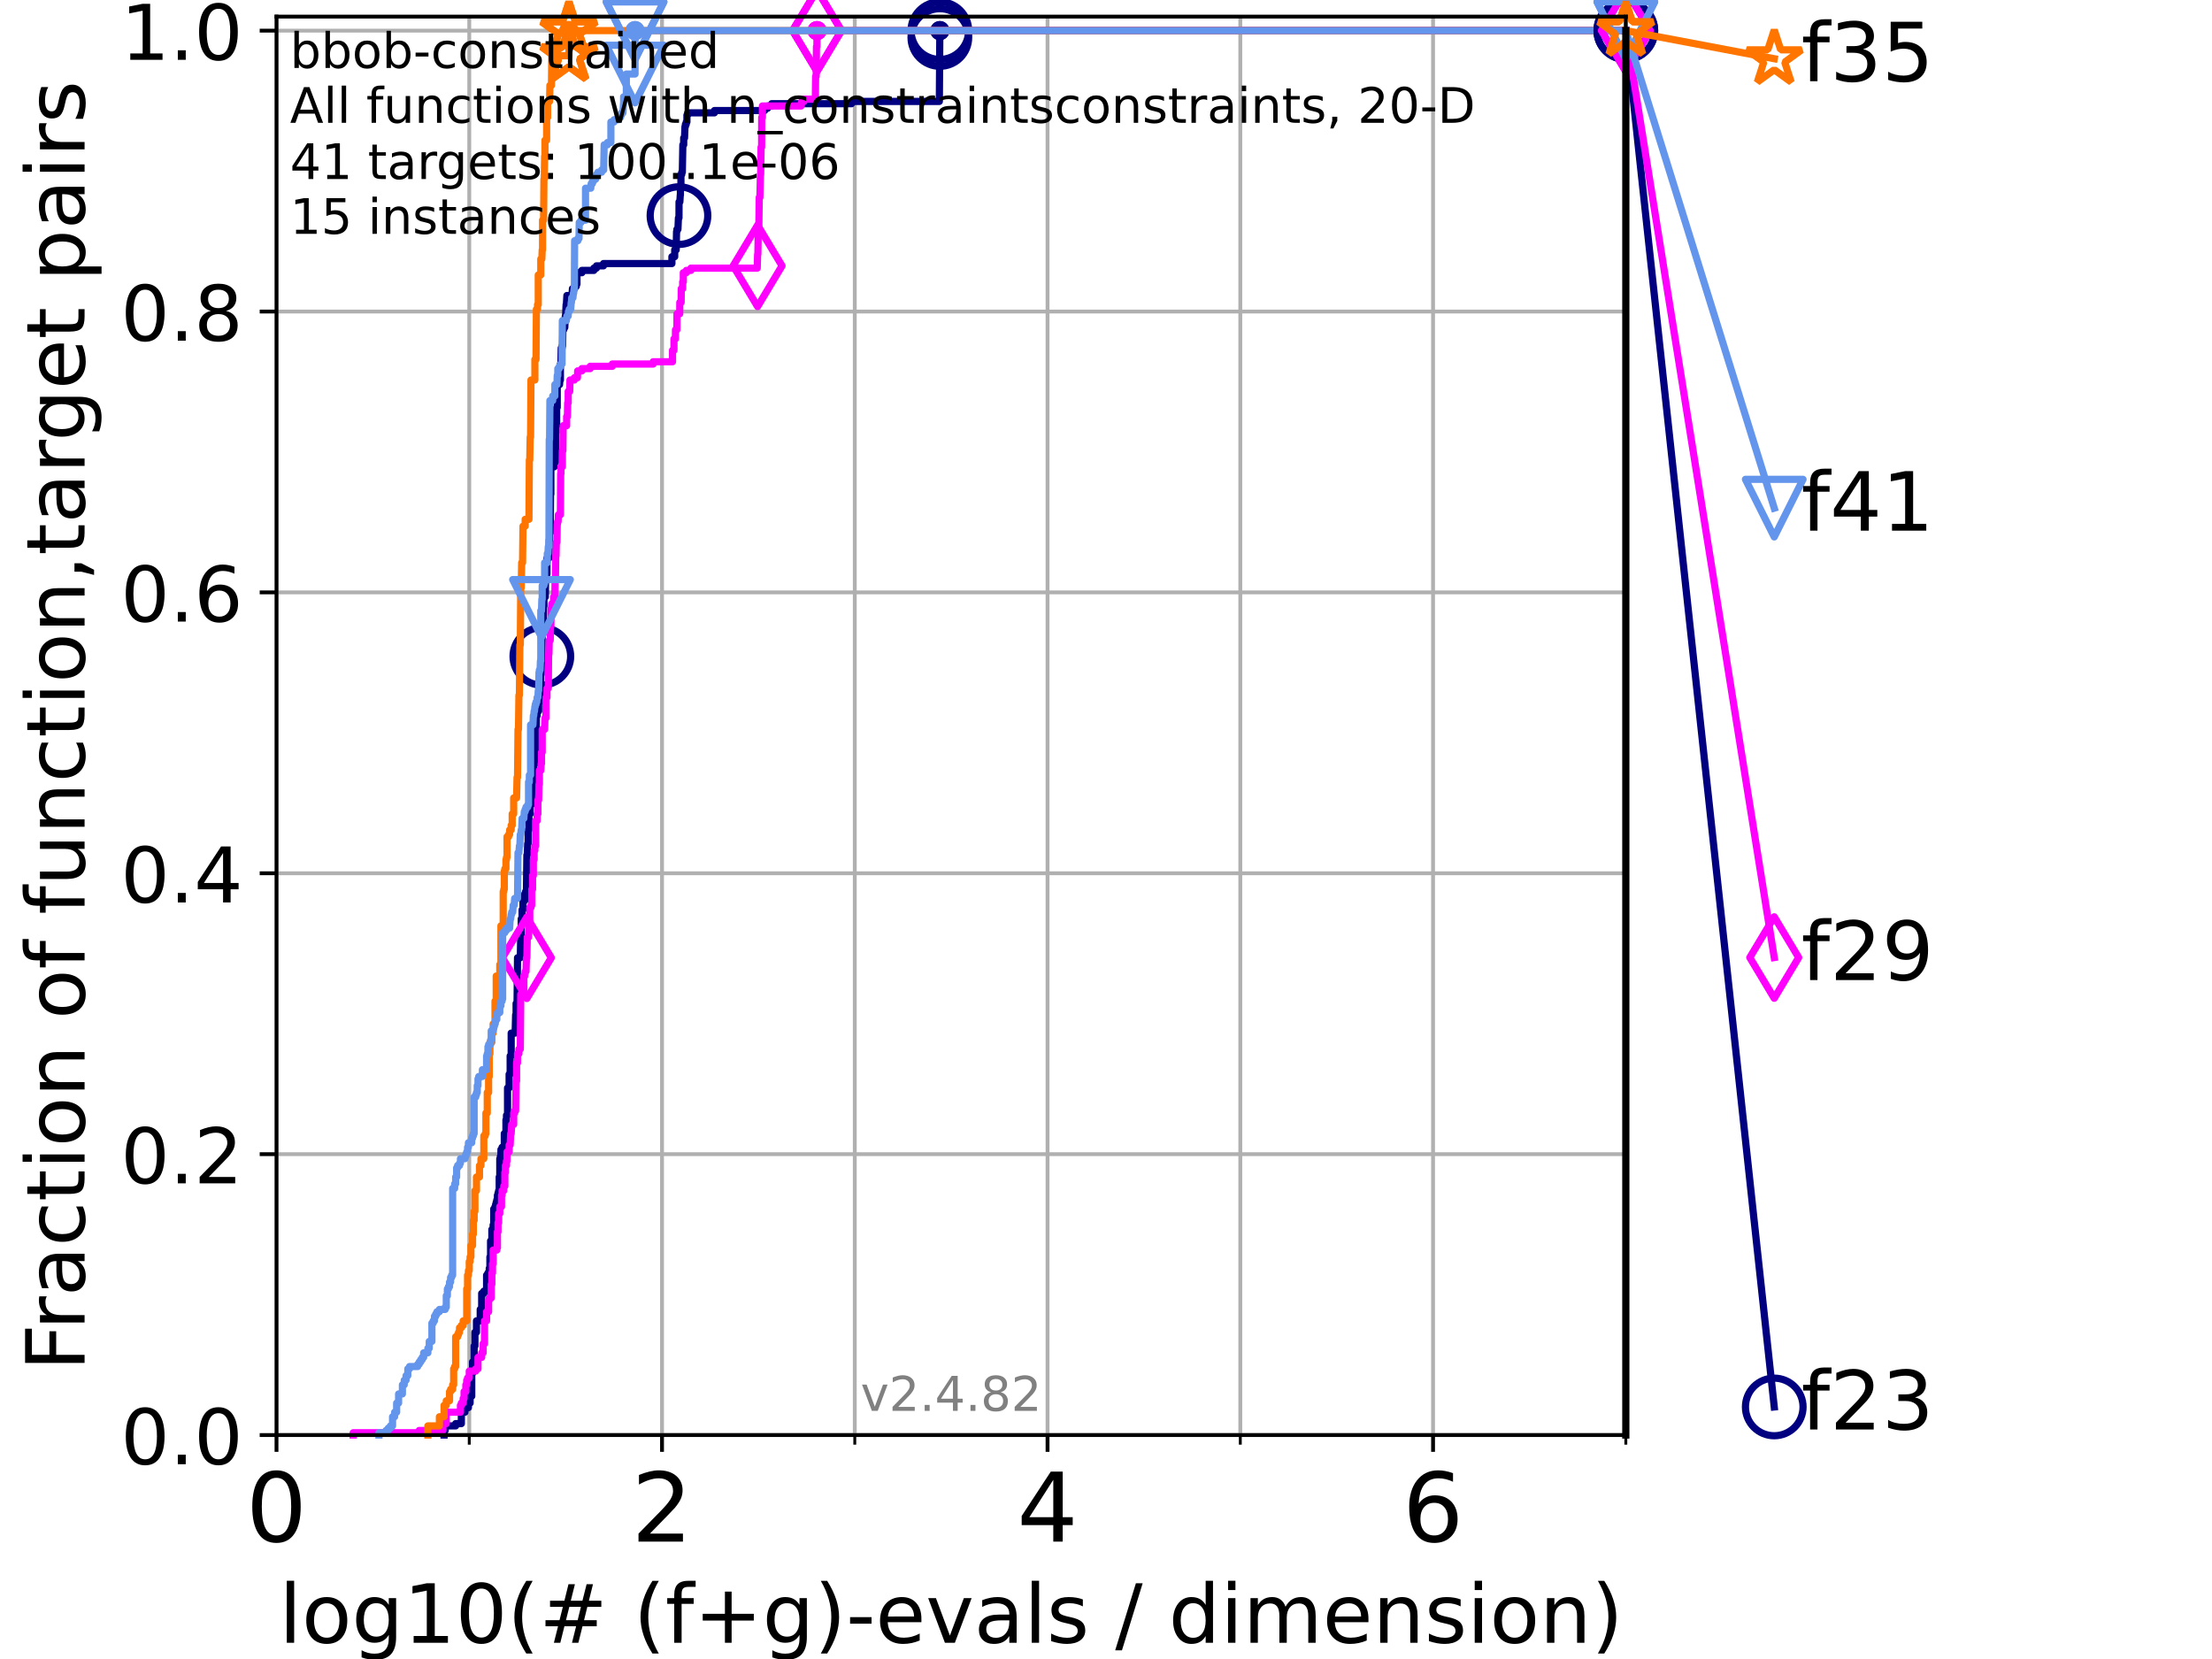 <?xml version="1.0" encoding="utf-8" standalone="no"?>
<!DOCTYPE svg PUBLIC "-//W3C//DTD SVG 1.1//EN"
  "http://www.w3.org/Graphics/SVG/1.1/DTD/svg11.dtd">
<!-- Created with matplotlib (https://matplotlib.org/) -->
<svg height="345.6pt" version="1.1" viewBox="0 0 460.8 345.6" width="460.8pt" xmlns="http://www.w3.org/2000/svg" xmlns:xlink="http://www.w3.org/1999/xlink">
 <defs>
  <style type="text/css">*{stroke-linecap:butt;stroke-linejoin:round;}</style>
 </defs>
 <g id="figure_1">
  <g id="patch_1">
   <path d="M 0 345.6 
L 460.8 345.6 
L 460.8 0 
L 0 0 
z
" style="fill:#ffffff;"/>
  </g>
  <g id="axes_1">
   <g id="patch_2">
    <path d="M 57.6 298.944 
L 338.688 298.944 
L 338.688 3.456 
L 57.6 3.456 
z
" style="fill:#ffffff;"/>
   </g>
   <g id="matplotlib.axis_1">
    <g id="xtick_1">
     <g id="line2d_1">
      <path clip-path="url(#pe2e7409359)" d="M 57.6 298.944 
L 57.6 3.456 
" style="fill:none;stroke:#b0b0b0;stroke-linecap:square;stroke-width:0.8;"/>
     </g>
     <g id="line2d_2">
      <defs>
       <path d="M 0 0 
L 0 3.5 
" id="m3105ae0010" style="stroke:#000000;stroke-width:0.8;"/>
      </defs>
      <g>
       <use style="stroke:#000000;stroke-width:0.8;" x="57.6" xlink:href="#m3105ae0010" y="298.944"/>
      </g>
     </g>
     <g id="text_1">
      <!-- 0 -->
      <g transform="translate(51.237 321.141)scale(0.2 -0.2)">
       <defs>
        <path d="M 31.781 66.406 
Q 24.172 66.406 20.328 58.906 
Q 16.5 51.422 16.5 36.375 
Q 16.5 21.391 20.328 13.891 
Q 24.172 6.391 31.781 6.391 
Q 39.453 6.391 43.281 13.891 
Q 47.125 21.391 47.125 36.375 
Q 47.125 51.422 43.281 58.906 
Q 39.453 66.406 31.781 66.406 
z
M 31.781 74.219 
Q 44.047 74.219 50.516 64.516 
Q 56.984 54.828 56.984 36.375 
Q 56.984 17.969 50.516 8.266 
Q 44.047 -1.422 31.781 -1.422 
Q 19.531 -1.422 13.062 8.266 
Q 6.594 17.969 6.594 36.375 
Q 6.594 54.828 13.062 64.516 
Q 19.531 74.219 31.781 74.219 
z
" id="DejaVuSans-48"/>
       </defs>
       <use xlink:href="#DejaVuSans-48"/>
      </g>
     </g>
    </g>
    <g id="xtick_2">
     <g id="line2d_3">
      <path clip-path="url(#pe2e7409359)" d="M 137.911 298.944 
L 137.911 3.456 
" style="fill:none;stroke:#b0b0b0;stroke-linecap:square;stroke-width:0.8;"/>
     </g>
     <g id="line2d_4">
      <g>
       <use style="stroke:#000000;stroke-width:0.8;" x="137.911" xlink:href="#m3105ae0010" y="298.944"/>
      </g>
     </g>
     <g id="text_2">
      <!-- 2 -->
      <g transform="translate(131.548 321.141)scale(0.2 -0.2)">
       <defs>
        <path d="M 19.188 8.297 
L 53.609 8.297 
L 53.609 0 
L 7.328 0 
L 7.328 8.297 
Q 12.938 14.109 22.625 23.891 
Q 32.328 33.688 34.812 36.531 
Q 39.547 41.844 41.422 45.531 
Q 43.312 49.219 43.312 52.781 
Q 43.312 58.594 39.234 62.25 
Q 35.156 65.922 28.609 65.922 
Q 23.969 65.922 18.812 64.312 
Q 13.672 62.703 7.812 59.422 
L 7.812 69.391 
Q 13.766 71.781 18.938 73 
Q 24.125 74.219 28.422 74.219 
Q 39.75 74.219 46.484 68.547 
Q 53.219 62.891 53.219 53.422 
Q 53.219 48.922 51.531 44.891 
Q 49.859 40.875 45.406 35.406 
Q 44.188 33.984 37.641 27.219 
Q 31.109 20.453 19.188 8.297 
z
" id="DejaVuSans-50"/>
       </defs>
       <use xlink:href="#DejaVuSans-50"/>
      </g>
     </g>
    </g>
    <g id="xtick_3">
     <g id="line2d_5">
      <path clip-path="url(#pe2e7409359)" d="M 218.222 298.944 
L 218.222 3.456 
" style="fill:none;stroke:#b0b0b0;stroke-linecap:square;stroke-width:0.8;"/>
     </g>
     <g id="line2d_6">
      <g>
       <use style="stroke:#000000;stroke-width:0.8;" x="218.222" xlink:href="#m3105ae0010" y="298.944"/>
      </g>
     </g>
     <g id="text_3">
      <!-- 4 -->
      <g transform="translate(211.859 321.141)scale(0.2 -0.2)">
       <defs>
        <path d="M 37.797 64.312 
L 12.891 25.391 
L 37.797 25.391 
z
M 35.203 72.906 
L 47.609 72.906 
L 47.609 25.391 
L 58.016 25.391 
L 58.016 17.188 
L 47.609 17.188 
L 47.609 0 
L 37.797 0 
L 37.797 17.188 
L 4.891 17.188 
L 4.891 26.703 
z
" id="DejaVuSans-52"/>
       </defs>
       <use xlink:href="#DejaVuSans-52"/>
      </g>
     </g>
    </g>
    <g id="xtick_4">
     <g id="line2d_7">
      <path clip-path="url(#pe2e7409359)" d="M 298.533 298.944 
L 298.533 3.456 
" style="fill:none;stroke:#b0b0b0;stroke-linecap:square;stroke-width:0.8;"/>
     </g>
     <g id="line2d_8">
      <g>
       <use style="stroke:#000000;stroke-width:0.8;" x="298.533" xlink:href="#m3105ae0010" y="298.944"/>
      </g>
     </g>
     <g id="text_4">
      <!-- 6 -->
      <g transform="translate(292.17 321.141)scale(0.2 -0.2)">
       <defs>
        <path d="M 33.016 40.375 
Q 26.375 40.375 22.484 35.828 
Q 18.609 31.297 18.609 23.391 
Q 18.609 15.531 22.484 10.953 
Q 26.375 6.391 33.016 6.391 
Q 39.656 6.391 43.531 10.953 
Q 47.406 15.531 47.406 23.391 
Q 47.406 31.297 43.531 35.828 
Q 39.656 40.375 33.016 40.375 
z
M 52.594 71.297 
L 52.594 62.312 
Q 48.875 64.062 45.094 64.984 
Q 41.312 65.922 37.594 65.922 
Q 27.828 65.922 22.672 59.328 
Q 17.531 52.734 16.797 39.406 
Q 19.672 43.656 24.016 45.922 
Q 28.375 48.188 33.594 48.188 
Q 44.578 48.188 50.953 41.516 
Q 57.328 34.859 57.328 23.391 
Q 57.328 12.156 50.688 5.359 
Q 44.047 -1.422 33.016 -1.422 
Q 20.359 -1.422 13.672 8.266 
Q 6.984 17.969 6.984 36.375 
Q 6.984 53.656 15.188 63.938 
Q 23.391 74.219 37.203 74.219 
Q 40.922 74.219 44.703 73.484 
Q 48.484 72.75 52.594 71.297 
z
" id="DejaVuSans-54"/>
       </defs>
       <use xlink:href="#DejaVuSans-54"/>
      </g>
     </g>
    </g>
    <g id="xtick_5">
     <g id="line2d_9">
      <path clip-path="url(#pe2e7409359)" d="M 97.755 298.944 
L 97.755 3.456 
" style="fill:none;stroke:#b0b0b0;stroke-linecap:square;stroke-width:0.8;"/>
     </g>
     <g id="line2d_10">
      <defs>
       <path d="M 0 0 
L 0 2 
" id="m00f74b11a3" style="stroke:#000000;stroke-width:0.6;"/>
      </defs>
      <g>
       <use style="stroke:#000000;stroke-width:0.6;" x="97.755" xlink:href="#m00f74b11a3" y="298.944"/>
      </g>
     </g>
    </g>
    <g id="xtick_6">
     <g id="line2d_11">
      <path clip-path="url(#pe2e7409359)" d="M 178.066 298.944 
L 178.066 3.456 
" style="fill:none;stroke:#b0b0b0;stroke-linecap:square;stroke-width:0.8;"/>
     </g>
     <g id="line2d_12">
      <g>
       <use style="stroke:#000000;stroke-width:0.6;" x="178.066" xlink:href="#m00f74b11a3" y="298.944"/>
      </g>
     </g>
    </g>
    <g id="xtick_7">
     <g id="line2d_13">
      <path clip-path="url(#pe2e7409359)" d="M 258.377 298.944 
L 258.377 3.456 
" style="fill:none;stroke:#b0b0b0;stroke-linecap:square;stroke-width:0.8;"/>
     </g>
     <g id="line2d_14">
      <g>
       <use style="stroke:#000000;stroke-width:0.6;" x="258.377" xlink:href="#m00f74b11a3" y="298.944"/>
      </g>
     </g>
    </g>
    <g id="xtick_8">
     <g id="line2d_15">
      <path clip-path="url(#pe2e7409359)" d="M 338.688 298.944 
L 338.688 3.456 
" style="fill:none;stroke:#b0b0b0;stroke-linecap:square;stroke-width:0.8;"/>
     </g>
     <g id="line2d_16">
      <g>
       <use style="stroke:#000000;stroke-width:0.6;" x="338.688" xlink:href="#m00f74b11a3" y="298.944"/>
      </g>
     </g>
    </g>
    <g id="text_5">
     <!-- log10(# (f+g)-evals / dimension) -->
     <g transform="translate(58.145 342.218)scale(0.17 -0.17)">
      <defs>
       <path d="M 9.422 75.984 
L 18.406 75.984 
L 18.406 0 
L 9.422 0 
z
" id="DejaVuSans-108"/>
       <path d="M 30.609 48.391 
Q 23.391 48.391 19.188 42.75 
Q 14.984 37.109 14.984 27.297 
Q 14.984 17.484 19.156 11.844 
Q 23.344 6.203 30.609 6.203 
Q 37.797 6.203 41.984 11.859 
Q 46.188 17.531 46.188 27.297 
Q 46.188 37.016 41.984 42.703 
Q 37.797 48.391 30.609 48.391 
z
M 30.609 56 
Q 42.328 56 49.016 48.375 
Q 55.719 40.766 55.719 27.297 
Q 55.719 13.875 49.016 6.219 
Q 42.328 -1.422 30.609 -1.422 
Q 18.844 -1.422 12.172 6.219 
Q 5.516 13.875 5.516 27.297 
Q 5.516 40.766 12.172 48.375 
Q 18.844 56 30.609 56 
z
" id="DejaVuSans-111"/>
       <path d="M 45.406 27.984 
Q 45.406 37.75 41.375 43.109 
Q 37.359 48.484 30.078 48.484 
Q 22.859 48.484 18.828 43.109 
Q 14.797 37.75 14.797 27.984 
Q 14.797 18.266 18.828 12.891 
Q 22.859 7.516 30.078 7.516 
Q 37.359 7.516 41.375 12.891 
Q 45.406 18.266 45.406 27.984 
z
M 54.391 6.781 
Q 54.391 -7.172 48.188 -13.984 
Q 42 -20.797 29.203 -20.797 
Q 24.469 -20.797 20.266 -20.094 
Q 16.062 -19.391 12.109 -17.922 
L 12.109 -9.188 
Q 16.062 -11.328 19.922 -12.344 
Q 23.781 -13.375 27.781 -13.375 
Q 36.625 -13.375 41.016 -8.766 
Q 45.406 -4.156 45.406 5.172 
L 45.406 9.625 
Q 42.625 4.781 38.281 2.391 
Q 33.938 0 27.875 0 
Q 17.828 0 11.672 7.656 
Q 5.516 15.328 5.516 27.984 
Q 5.516 40.672 11.672 48.328 
Q 17.828 56 27.875 56 
Q 33.938 56 38.281 53.609 
Q 42.625 51.219 45.406 46.391 
L 45.406 54.688 
L 54.391 54.688 
z
" id="DejaVuSans-103"/>
       <path d="M 12.406 8.297 
L 28.516 8.297 
L 28.516 63.922 
L 10.984 60.406 
L 10.984 69.391 
L 28.422 72.906 
L 38.281 72.906 
L 38.281 8.297 
L 54.391 8.297 
L 54.391 0 
L 12.406 0 
z
" id="DejaVuSans-49"/>
       <path d="M 31 75.875 
Q 24.469 64.656 21.281 53.656 
Q 18.109 42.672 18.109 31.391 
Q 18.109 20.125 21.312 9.062 
Q 24.516 -2 31 -13.188 
L 23.188 -13.188 
Q 15.875 -1.703 12.234 9.375 
Q 8.594 20.453 8.594 31.391 
Q 8.594 42.281 12.203 53.312 
Q 15.828 64.359 23.188 75.875 
z
" id="DejaVuSans-40"/>
       <path d="M 51.125 44 
L 36.922 44 
L 32.812 27.688 
L 47.125 27.688 
z
M 43.797 71.781 
L 38.719 51.516 
L 52.984 51.516 
L 58.109 71.781 
L 65.922 71.781 
L 60.891 51.516 
L 76.125 51.516 
L 76.125 44 
L 58.984 44 
L 54.984 27.688 
L 70.516 27.688 
L 70.516 20.219 
L 53.078 20.219 
L 48 0 
L 40.188 0 
L 45.219 20.219 
L 30.906 20.219 
L 25.875 0 
L 18.016 0 
L 23.094 20.219 
L 7.719 20.219 
L 7.719 27.688 
L 24.906 27.688 
L 29 44 
L 13.281 44 
L 13.281 51.516 
L 30.906 51.516 
L 35.891 71.781 
z
" id="DejaVuSans-35"/>
       <path id="DejaVuSans-32"/>
       <path d="M 37.109 75.984 
L 37.109 68.5 
L 28.516 68.5 
Q 23.688 68.5 21.797 66.547 
Q 19.922 64.594 19.922 59.516 
L 19.922 54.688 
L 34.719 54.688 
L 34.719 47.703 
L 19.922 47.703 
L 19.922 0 
L 10.891 0 
L 10.891 47.703 
L 2.297 47.703 
L 2.297 54.688 
L 10.891 54.688 
L 10.891 58.5 
Q 10.891 67.625 15.141 71.797 
Q 19.391 75.984 28.609 75.984 
z
" id="DejaVuSans-102"/>
       <path d="M 46 62.703 
L 46 35.5 
L 73.188 35.5 
L 73.188 27.203 
L 46 27.203 
L 46 0 
L 37.797 0 
L 37.797 27.203 
L 10.594 27.203 
L 10.594 35.5 
L 37.797 35.5 
L 37.797 62.703 
z
" id="DejaVuSans-43"/>
       <path d="M 8.016 75.875 
L 15.828 75.875 
Q 23.141 64.359 26.781 53.312 
Q 30.422 42.281 30.422 31.391 
Q 30.422 20.453 26.781 9.375 
Q 23.141 -1.703 15.828 -13.188 
L 8.016 -13.188 
Q 14.5 -2 17.703 9.062 
Q 20.906 20.125 20.906 31.391 
Q 20.906 42.672 17.703 53.656 
Q 14.5 64.656 8.016 75.875 
z
" id="DejaVuSans-41"/>
       <path d="M 4.891 31.391 
L 31.203 31.391 
L 31.203 23.391 
L 4.891 23.391 
z
" id="DejaVuSans-45"/>
       <path d="M 56.203 29.594 
L 56.203 25.203 
L 14.891 25.203 
Q 15.484 15.922 20.484 11.062 
Q 25.484 6.203 34.422 6.203 
Q 39.594 6.203 44.453 7.469 
Q 49.312 8.734 54.109 11.281 
L 54.109 2.781 
Q 49.266 0.734 44.188 -0.344 
Q 39.109 -1.422 33.891 -1.422 
Q 20.797 -1.422 13.156 6.188 
Q 5.516 13.812 5.516 26.812 
Q 5.516 40.234 12.766 48.109 
Q 20.016 56 32.328 56 
Q 43.359 56 49.781 48.891 
Q 56.203 41.797 56.203 29.594 
z
M 47.219 32.234 
Q 47.125 39.594 43.094 43.984 
Q 39.062 48.391 32.422 48.391 
Q 24.906 48.391 20.391 44.141 
Q 15.875 39.891 15.188 32.172 
z
" id="DejaVuSans-101"/>
       <path d="M 2.984 54.688 
L 12.5 54.688 
L 29.594 8.797 
L 46.688 54.688 
L 56.203 54.688 
L 35.688 0 
L 23.484 0 
z
" id="DejaVuSans-118"/>
       <path d="M 34.281 27.484 
Q 23.391 27.484 19.188 25 
Q 14.984 22.516 14.984 16.5 
Q 14.984 11.719 18.141 8.906 
Q 21.297 6.109 26.703 6.109 
Q 34.188 6.109 38.703 11.406 
Q 43.219 16.703 43.219 25.484 
L 43.219 27.484 
z
M 52.203 31.203 
L 52.203 0 
L 43.219 0 
L 43.219 8.297 
Q 40.141 3.328 35.547 0.953 
Q 30.953 -1.422 24.312 -1.422 
Q 15.922 -1.422 10.953 3.297 
Q 6 8.016 6 15.922 
Q 6 25.141 12.172 29.828 
Q 18.359 34.516 30.609 34.516 
L 43.219 34.516 
L 43.219 35.406 
Q 43.219 41.609 39.141 45 
Q 35.062 48.391 27.688 48.391 
Q 23 48.391 18.547 47.266 
Q 14.109 46.141 10.016 43.891 
L 10.016 52.203 
Q 14.938 54.109 19.578 55.047 
Q 24.219 56 28.609 56 
Q 40.484 56 46.344 49.844 
Q 52.203 43.703 52.203 31.203 
z
" id="DejaVuSans-97"/>
       <path d="M 44.281 53.078 
L 44.281 44.578 
Q 40.484 46.531 36.375 47.5 
Q 32.281 48.484 27.875 48.484 
Q 21.188 48.484 17.844 46.438 
Q 14.5 44.391 14.5 40.281 
Q 14.5 37.156 16.891 35.375 
Q 19.281 33.594 26.516 31.984 
L 29.594 31.297 
Q 39.156 29.25 43.188 25.516 
Q 47.219 21.781 47.219 15.094 
Q 47.219 7.469 41.188 3.016 
Q 35.156 -1.422 24.609 -1.422 
Q 20.219 -1.422 15.453 -0.562 
Q 10.688 0.297 5.422 2 
L 5.422 11.281 
Q 10.406 8.688 15.234 7.391 
Q 20.062 6.109 24.812 6.109 
Q 31.156 6.109 34.562 8.281 
Q 37.984 10.453 37.984 14.406 
Q 37.984 18.062 35.516 20.016 
Q 33.062 21.969 24.703 23.781 
L 21.578 24.516 
Q 13.234 26.266 9.516 29.906 
Q 5.812 33.547 5.812 39.891 
Q 5.812 47.609 11.281 51.797 
Q 16.75 56 26.812 56 
Q 31.781 56 36.172 55.266 
Q 40.578 54.547 44.281 53.078 
z
" id="DejaVuSans-115"/>
       <path d="M 25.391 72.906 
L 33.688 72.906 
L 8.297 -9.281 
L 0 -9.281 
z
" id="DejaVuSans-47"/>
       <path d="M 45.406 46.391 
L 45.406 75.984 
L 54.391 75.984 
L 54.391 0 
L 45.406 0 
L 45.406 8.203 
Q 42.578 3.328 38.25 0.953 
Q 33.938 -1.422 27.875 -1.422 
Q 17.969 -1.422 11.734 6.484 
Q 5.516 14.406 5.516 27.297 
Q 5.516 40.188 11.734 48.094 
Q 17.969 56 27.875 56 
Q 33.938 56 38.25 53.625 
Q 42.578 51.266 45.406 46.391 
z
M 14.797 27.297 
Q 14.797 17.391 18.875 11.75 
Q 22.953 6.109 30.078 6.109 
Q 37.203 6.109 41.297 11.75 
Q 45.406 17.391 45.406 27.297 
Q 45.406 37.203 41.297 42.844 
Q 37.203 48.484 30.078 48.484 
Q 22.953 48.484 18.875 42.844 
Q 14.797 37.203 14.797 27.297 
z
" id="DejaVuSans-100"/>
       <path d="M 9.422 54.688 
L 18.406 54.688 
L 18.406 0 
L 9.422 0 
z
M 9.422 75.984 
L 18.406 75.984 
L 18.406 64.594 
L 9.422 64.594 
z
" id="DejaVuSans-105"/>
       <path d="M 52 44.188 
Q 55.375 50.25 60.062 53.125 
Q 64.75 56 71.094 56 
Q 79.641 56 84.281 50.016 
Q 88.922 44.047 88.922 33.016 
L 88.922 0 
L 79.891 0 
L 79.891 32.719 
Q 79.891 40.578 77.094 44.375 
Q 74.312 48.188 68.609 48.188 
Q 61.625 48.188 57.562 43.547 
Q 53.516 38.922 53.516 30.906 
L 53.516 0 
L 44.484 0 
L 44.484 32.719 
Q 44.484 40.625 41.703 44.406 
Q 38.922 48.188 33.109 48.188 
Q 26.219 48.188 22.156 43.531 
Q 18.109 38.875 18.109 30.906 
L 18.109 0 
L 9.078 0 
L 9.078 54.688 
L 18.109 54.688 
L 18.109 46.188 
Q 21.188 51.219 25.484 53.609 
Q 29.781 56 35.688 56 
Q 41.656 56 45.828 52.969 
Q 50 49.953 52 44.188 
z
" id="DejaVuSans-109"/>
       <path d="M 54.891 33.016 
L 54.891 0 
L 45.906 0 
L 45.906 32.719 
Q 45.906 40.484 42.875 44.328 
Q 39.844 48.188 33.797 48.188 
Q 26.516 48.188 22.312 43.547 
Q 18.109 38.922 18.109 30.906 
L 18.109 0 
L 9.078 0 
L 9.078 54.688 
L 18.109 54.688 
L 18.109 46.188 
Q 21.344 51.125 25.703 53.562 
Q 30.078 56 35.797 56 
Q 45.219 56 50.047 50.172 
Q 54.891 44.344 54.891 33.016 
z
" id="DejaVuSans-110"/>
      </defs>
      <use xlink:href="#DejaVuSans-108"/>
      <use x="27.783" xlink:href="#DejaVuSans-111"/>
      <use x="88.965" xlink:href="#DejaVuSans-103"/>
      <use x="152.441" xlink:href="#DejaVuSans-49"/>
      <use x="216.064" xlink:href="#DejaVuSans-48"/>
      <use x="279.688" xlink:href="#DejaVuSans-40"/>
      <use x="318.701" xlink:href="#DejaVuSans-35"/>
      <use x="402.49" xlink:href="#DejaVuSans-32"/>
      <use x="434.277" xlink:href="#DejaVuSans-40"/>
      <use x="473.291" xlink:href="#DejaVuSans-102"/>
      <use x="508.496" xlink:href="#DejaVuSans-43"/>
      <use x="592.285" xlink:href="#DejaVuSans-103"/>
      <use x="655.762" xlink:href="#DejaVuSans-41"/>
      <use x="694.775" xlink:href="#DejaVuSans-45"/>
      <use x="730.859" xlink:href="#DejaVuSans-101"/>
      <use x="792.383" xlink:href="#DejaVuSans-118"/>
      <use x="851.562" xlink:href="#DejaVuSans-97"/>
      <use x="912.842" xlink:href="#DejaVuSans-108"/>
      <use x="940.625" xlink:href="#DejaVuSans-115"/>
      <use x="992.725" xlink:href="#DejaVuSans-32"/>
      <use x="1024.512" xlink:href="#DejaVuSans-47"/>
      <use x="1058.203" xlink:href="#DejaVuSans-32"/>
      <use x="1089.99" xlink:href="#DejaVuSans-100"/>
      <use x="1153.467" xlink:href="#DejaVuSans-105"/>
      <use x="1181.25" xlink:href="#DejaVuSans-109"/>
      <use x="1278.662" xlink:href="#DejaVuSans-101"/>
      <use x="1340.186" xlink:href="#DejaVuSans-110"/>
      <use x="1403.564" xlink:href="#DejaVuSans-115"/>
      <use x="1455.664" xlink:href="#DejaVuSans-105"/>
      <use x="1483.447" xlink:href="#DejaVuSans-111"/>
      <use x="1544.629" xlink:href="#DejaVuSans-110"/>
      <use x="1608.008" xlink:href="#DejaVuSans-41"/>
     </g>
    </g>
   </g>
   <g id="matplotlib.axis_2">
    <g id="ytick_1">
     <g id="line2d_17">
      <path clip-path="url(#pe2e7409359)" d="M 57.6 298.944 
L 338.688 298.944 
" style="fill:none;stroke:#b0b0b0;stroke-linecap:square;stroke-width:0.8;"/>
     </g>
     <g id="line2d_18">
      <defs>
       <path d="M 0 0 
L -3.5 0 
" id="m3b5585887b" style="stroke:#000000;stroke-width:0.8;"/>
      </defs>
      <g>
       <use style="stroke:#000000;stroke-width:0.8;" x="57.6" xlink:href="#m3b5585887b" y="298.944"/>
      </g>
     </g>
     <g id="text_6">
      <!-- 0.0 -->
      <g transform="translate(25.155 305.023)scale(0.16 -0.16)">
       <defs>
        <path d="M 10.688 12.406 
L 21 12.406 
L 21 0 
L 10.688 0 
z
" id="DejaVuSans-46"/>
       </defs>
       <use xlink:href="#DejaVuSans-48"/>
       <use x="63.623" xlink:href="#DejaVuSans-46"/>
       <use x="95.41" xlink:href="#DejaVuSans-48"/>
      </g>
     </g>
    </g>
    <g id="ytick_2">
     <g id="line2d_19">
      <path clip-path="url(#pe2e7409359)" d="M 57.6 240.432 
L 338.688 240.432 
" style="fill:none;stroke:#b0b0b0;stroke-linecap:square;stroke-width:0.8;"/>
     </g>
     <g id="line2d_20">
      <g>
       <use style="stroke:#000000;stroke-width:0.8;" x="57.6" xlink:href="#m3b5585887b" y="240.432"/>
      </g>
     </g>
     <g id="text_7">
      <!-- 0.2 -->
      <g transform="translate(25.155 246.51)scale(0.16 -0.16)">
       <use xlink:href="#DejaVuSans-48"/>
       <use x="63.623" xlink:href="#DejaVuSans-46"/>
       <use x="95.41" xlink:href="#DejaVuSans-50"/>
      </g>
     </g>
    </g>
    <g id="ytick_3">
     <g id="line2d_21">
      <path clip-path="url(#pe2e7409359)" d="M 57.6 181.919 
L 338.688 181.919 
" style="fill:none;stroke:#b0b0b0;stroke-linecap:square;stroke-width:0.8;"/>
     </g>
     <g id="line2d_22">
      <g>
       <use style="stroke:#000000;stroke-width:0.8;" x="57.6" xlink:href="#m3b5585887b" y="181.919"/>
      </g>
     </g>
     <g id="text_8">
      <!-- 0.4 -->
      <g transform="translate(25.155 187.998)scale(0.16 -0.16)">
       <use xlink:href="#DejaVuSans-48"/>
       <use x="63.623" xlink:href="#DejaVuSans-46"/>
       <use x="95.41" xlink:href="#DejaVuSans-52"/>
      </g>
     </g>
    </g>
    <g id="ytick_4">
     <g id="line2d_23">
      <path clip-path="url(#pe2e7409359)" d="M 57.6 123.407 
L 338.688 123.407 
" style="fill:none;stroke:#b0b0b0;stroke-linecap:square;stroke-width:0.8;"/>
     </g>
     <g id="line2d_24">
      <g>
       <use style="stroke:#000000;stroke-width:0.8;" x="57.6" xlink:href="#m3b5585887b" y="123.407"/>
      </g>
     </g>
     <g id="text_9">
      <!-- 0.6 -->
      <g transform="translate(25.155 129.485)scale(0.16 -0.16)">
       <use xlink:href="#DejaVuSans-48"/>
       <use x="63.623" xlink:href="#DejaVuSans-46"/>
       <use x="95.41" xlink:href="#DejaVuSans-54"/>
      </g>
     </g>
    </g>
    <g id="ytick_5">
     <g id="line2d_25">
      <path clip-path="url(#pe2e7409359)" d="M 57.6 64.894 
L 338.688 64.894 
" style="fill:none;stroke:#b0b0b0;stroke-linecap:square;stroke-width:0.8;"/>
     </g>
     <g id="line2d_26">
      <g>
       <use style="stroke:#000000;stroke-width:0.8;" x="57.6" xlink:href="#m3b5585887b" y="64.894"/>
      </g>
     </g>
     <g id="text_10">
      <!-- 0.8 -->
      <g transform="translate(25.155 70.973)scale(0.16 -0.16)">
       <defs>
        <path d="M 31.781 34.625 
Q 24.75 34.625 20.719 30.859 
Q 16.703 27.094 16.703 20.516 
Q 16.703 13.922 20.719 10.156 
Q 24.75 6.391 31.781 6.391 
Q 38.812 6.391 42.859 10.172 
Q 46.922 13.969 46.922 20.516 
Q 46.922 27.094 42.891 30.859 
Q 38.875 34.625 31.781 34.625 
z
M 21.922 38.812 
Q 15.578 40.375 12.031 44.719 
Q 8.5 49.078 8.5 55.328 
Q 8.5 64.062 14.719 69.141 
Q 20.953 74.219 31.781 74.219 
Q 42.672 74.219 48.875 69.141 
Q 55.078 64.062 55.078 55.328 
Q 55.078 49.078 51.531 44.719 
Q 48 40.375 41.703 38.812 
Q 48.828 37.156 52.797 32.312 
Q 56.781 27.484 56.781 20.516 
Q 56.781 9.906 50.312 4.234 
Q 43.844 -1.422 31.781 -1.422 
Q 19.734 -1.422 13.25 4.234 
Q 6.781 9.906 6.781 20.516 
Q 6.781 27.484 10.781 32.312 
Q 14.797 37.156 21.922 38.812 
z
M 18.312 54.391 
Q 18.312 48.734 21.844 45.562 
Q 25.391 42.391 31.781 42.391 
Q 38.141 42.391 41.719 45.562 
Q 45.312 48.734 45.312 54.391 
Q 45.312 60.062 41.719 63.234 
Q 38.141 66.406 31.781 66.406 
Q 25.391 66.406 21.844 63.234 
Q 18.312 60.062 18.312 54.391 
z
" id="DejaVuSans-56"/>
       </defs>
       <use xlink:href="#DejaVuSans-48"/>
       <use x="63.623" xlink:href="#DejaVuSans-46"/>
       <use x="95.41" xlink:href="#DejaVuSans-56"/>
      </g>
     </g>
    </g>
    <g id="ytick_6">
     <g id="line2d_27">
      <path clip-path="url(#pe2e7409359)" d="M 57.6 6.382 
L 338.688 6.382 
" style="fill:none;stroke:#b0b0b0;stroke-linecap:square;stroke-width:0.8;"/>
     </g>
     <g id="line2d_28">
      <g>
       <use style="stroke:#000000;stroke-width:0.8;" x="57.6" xlink:href="#m3b5585887b" y="6.382"/>
      </g>
     </g>
     <g id="text_11">
      <!-- 1.0 -->
      <g transform="translate(25.155 12.46)scale(0.16 -0.16)">
       <use xlink:href="#DejaVuSans-49"/>
       <use x="63.623" xlink:href="#DejaVuSans-46"/>
       <use x="95.41" xlink:href="#DejaVuSans-48"/>
      </g>
     </g>
    </g>
    <g id="text_12">
     <!-- Fraction of function,target pairs -->
     <g transform="translate(17.62 285.585)rotate(-90)scale(0.17 -0.17)">
      <defs>
       <path d="M 9.812 72.906 
L 51.703 72.906 
L 51.703 64.594 
L 19.672 64.594 
L 19.672 43.109 
L 48.578 43.109 
L 48.578 34.812 
L 19.672 34.812 
L 19.672 0 
L 9.812 0 
z
" id="DejaVuSans-70"/>
       <path d="M 41.109 46.297 
Q 39.594 47.172 37.812 47.578 
Q 36.031 48 33.891 48 
Q 26.266 48 22.188 43.047 
Q 18.109 38.094 18.109 28.812 
L 18.109 0 
L 9.078 0 
L 9.078 54.688 
L 18.109 54.688 
L 18.109 46.188 
Q 20.953 51.172 25.484 53.578 
Q 30.031 56 36.531 56 
Q 37.453 56 38.578 55.875 
Q 39.703 55.766 41.062 55.516 
z
" id="DejaVuSans-114"/>
       <path d="M 48.781 52.594 
L 48.781 44.188 
Q 44.969 46.297 41.141 47.344 
Q 37.312 48.391 33.406 48.391 
Q 24.656 48.391 19.812 42.844 
Q 14.984 37.312 14.984 27.297 
Q 14.984 17.281 19.812 11.734 
Q 24.656 6.203 33.406 6.203 
Q 37.312 6.203 41.141 7.25 
Q 44.969 8.297 48.781 10.406 
L 48.781 2.094 
Q 45.016 0.344 40.984 -0.531 
Q 36.969 -1.422 32.422 -1.422 
Q 20.062 -1.422 12.781 6.344 
Q 5.516 14.109 5.516 27.297 
Q 5.516 40.672 12.859 48.328 
Q 20.219 56 33.016 56 
Q 37.156 56 41.109 55.141 
Q 45.062 54.297 48.781 52.594 
z
" id="DejaVuSans-99"/>
       <path d="M 18.312 70.219 
L 18.312 54.688 
L 36.812 54.688 
L 36.812 47.703 
L 18.312 47.703 
L 18.312 18.016 
Q 18.312 11.328 20.141 9.422 
Q 21.969 7.516 27.594 7.516 
L 36.812 7.516 
L 36.812 0 
L 27.594 0 
Q 17.188 0 13.234 3.875 
Q 9.281 7.766 9.281 18.016 
L 9.281 47.703 
L 2.688 47.703 
L 2.688 54.688 
L 9.281 54.688 
L 9.281 70.219 
z
" id="DejaVuSans-116"/>
       <path d="M 8.5 21.578 
L 8.5 54.688 
L 17.484 54.688 
L 17.484 21.922 
Q 17.484 14.156 20.5 10.266 
Q 23.531 6.391 29.594 6.391 
Q 36.859 6.391 41.078 11.031 
Q 45.312 15.672 45.312 23.688 
L 45.312 54.688 
L 54.297 54.688 
L 54.297 0 
L 45.312 0 
L 45.312 8.406 
Q 42.047 3.422 37.719 1 
Q 33.406 -1.422 27.688 -1.422 
Q 18.266 -1.422 13.375 4.438 
Q 8.5 10.297 8.5 21.578 
z
M 31.109 56 
z
" id="DejaVuSans-117"/>
       <path d="M 11.719 12.406 
L 22.016 12.406 
L 22.016 4 
L 14.016 -11.625 
L 7.719 -11.625 
L 11.719 4 
z
" id="DejaVuSans-44"/>
       <path d="M 18.109 8.203 
L 18.109 -20.797 
L 9.078 -20.797 
L 9.078 54.688 
L 18.109 54.688 
L 18.109 46.391 
Q 20.953 51.266 25.266 53.625 
Q 29.594 56 35.594 56 
Q 45.562 56 51.781 48.094 
Q 58.016 40.188 58.016 27.297 
Q 58.016 14.406 51.781 6.484 
Q 45.562 -1.422 35.594 -1.422 
Q 29.594 -1.422 25.266 0.953 
Q 20.953 3.328 18.109 8.203 
z
M 48.688 27.297 
Q 48.688 37.203 44.609 42.844 
Q 40.531 48.484 33.406 48.484 
Q 26.266 48.484 22.188 42.844 
Q 18.109 37.203 18.109 27.297 
Q 18.109 17.391 22.188 11.75 
Q 26.266 6.109 33.406 6.109 
Q 40.531 6.109 44.609 11.75 
Q 48.688 17.391 48.688 27.297 
z
" id="DejaVuSans-112"/>
      </defs>
      <use xlink:href="#DejaVuSans-70"/>
      <use x="50.27" xlink:href="#DejaVuSans-114"/>
      <use x="91.383" xlink:href="#DejaVuSans-97"/>
      <use x="152.662" xlink:href="#DejaVuSans-99"/>
      <use x="207.643" xlink:href="#DejaVuSans-116"/>
      <use x="246.852" xlink:href="#DejaVuSans-105"/>
      <use x="274.635" xlink:href="#DejaVuSans-111"/>
      <use x="335.816" xlink:href="#DejaVuSans-110"/>
      <use x="399.195" xlink:href="#DejaVuSans-32"/>
      <use x="430.982" xlink:href="#DejaVuSans-111"/>
      <use x="492.164" xlink:href="#DejaVuSans-102"/>
      <use x="527.369" xlink:href="#DejaVuSans-32"/>
      <use x="559.156" xlink:href="#DejaVuSans-102"/>
      <use x="594.361" xlink:href="#DejaVuSans-117"/>
      <use x="657.74" xlink:href="#DejaVuSans-110"/>
      <use x="721.119" xlink:href="#DejaVuSans-99"/>
      <use x="776.1" xlink:href="#DejaVuSans-116"/>
      <use x="815.309" xlink:href="#DejaVuSans-105"/>
      <use x="843.092" xlink:href="#DejaVuSans-111"/>
      <use x="904.273" xlink:href="#DejaVuSans-110"/>
      <use x="967.652" xlink:href="#DejaVuSans-44"/>
      <use x="999.439" xlink:href="#DejaVuSans-116"/>
      <use x="1038.648" xlink:href="#DejaVuSans-97"/>
      <use x="1099.928" xlink:href="#DejaVuSans-114"/>
      <use x="1139.291" xlink:href="#DejaVuSans-103"/>
      <use x="1202.768" xlink:href="#DejaVuSans-101"/>
      <use x="1264.291" xlink:href="#DejaVuSans-116"/>
      <use x="1303.5" xlink:href="#DejaVuSans-32"/>
      <use x="1335.287" xlink:href="#DejaVuSans-112"/>
      <use x="1398.764" xlink:href="#DejaVuSans-97"/>
      <use x="1460.043" xlink:href="#DejaVuSans-105"/>
      <use x="1487.826" xlink:href="#DejaVuSans-114"/>
      <use x="1528.939" xlink:href="#DejaVuSans-115"/>
     </g>
    </g>
   </g>
   <g id="line2d_29">
    <defs>
     <path d="M 0 1.5 
C 0.398 1.5 0.779 1.342 1.061 1.061 
C 1.342 0.779 1.5 0.398 1.5 0 
C 1.5 -0.398 1.342 -0.779 1.061 -1.061 
C 0.779 -1.342 0.398 -1.5 0 -1.5 
C -0.398 -1.5 -0.779 -1.342 -1.061 -1.061 
C -1.342 -0.779 -1.5 -0.398 -1.5 0 
C -1.5 0.398 -1.342 0.779 -1.061 1.061 
C -0.779 1.342 -0.398 1.5 0 1.5 
z
" id="mb5219f5bbb" style="stroke:#000080;"/>
    </defs>
    <g>
     <use style="fill:#000080;stroke:#000080;" x="195.787" xlink:href="#mb5219f5bbb" y="6.382"/>
     <use style="fill:#000080;stroke:#000080;" x="195.787" xlink:href="#mb5219f5bbb" y="6.382"/>
    </g>
   </g>
   <g id="line2d_30">
    <path d="M 92.504 298.944 
L 92.504 297.993 
L 92.738 297.993 
L 92.738 297.041 
L 94.921 297.041 
L 94.921 296.565 
L 96.111 296.565 
L 96.111 294.187 
L 96.861 294.187 
L 96.861 293.235 
L 97.58 293.235 
L 97.58 292.284 
L 97.929 292.284 
L 97.929 290.857 
L 98.271 290.857 
L 98.271 286.1 
L 98.439 286.1 
L 98.439 283.721 
L 98.772 283.721 
L 98.772 280.391 
L 98.935 280.391 
L 98.935 277.537 
L 99.258 277.537 
L 99.258 275.158 
L 100.04 275.158 
L 100.04 272.78 
L 100.344 272.78 
L 100.344 269.45 
L 100.789 269.45 
L 100.789 268.974 
L 101.366 268.974 
L 101.366 265.644 
L 101.647 265.644 
L 101.647 265.169 
L 101.924 265.169 
L 101.924 264.217 
L 102.06 264.217 
L 102.06 261.839 
L 102.196 261.839 
L 102.196 258.509 
L 102.465 258.509 
L 102.465 256.13 
L 102.729 256.13 
L 102.729 255.179 
L 102.859 255.179 
L 102.859 251.849 
L 103.118 251.849 
L 103.118 251.373 
L 103.246 251.373 
L 103.246 250.897 
L 103.372 250.897 
L 103.372 250.421 
L 103.498 250.421 
L 103.498 249.946 
L 103.623 249.946 
L 103.623 248.994 
L 103.747 248.994 
L 103.747 248.519 
L 103.871 248.519 
L 103.871 248.043 
L 103.993 248.043 
L 103.993 245.189 
L 104.115 245.189 
L 104.115 241.383 
L 104.235 241.383 
L 104.235 240.907 
L 104.355 240.907 
L 104.355 239.48 
L 104.592 239.48 
L 104.592 239.004 
L 105.057 239.004 
L 105.057 236.15 
L 105.398 236.15 
L 105.398 233.296 
L 105.51 233.296 
L 105.51 232.344 
L 105.733 232.344 
L 105.733 226.636 
L 106.061 226.636 
L 106.061 223.782 
L 106.276 223.782 
L 106.276 219.976 
L 106.489 219.976 
L 106.489 215.219 
L 107.314 215.219 
L 107.415 211.413 
L 107.515 211.413 
L 107.515 209.035 
L 107.713 209.035 
L 107.811 199.52 
L 108.389 199.52 
L 108.484 194.763 
L 108.578 194.763 
L 108.578 191.433 
L 108.764 191.433 
L 108.764 189.53 
L 108.949 189.53 
L 108.949 187.628 
L 109.312 187.628 
L 109.312 186.2 
L 109.491 186.2 
L 109.491 185.725 
L 109.668 185.725 
L 109.756 178.113 
L 109.843 178.113 
L 109.93 175.735 
L 110.017 175.735 
L 110.017 172.881 
L 110.189 172.881 
L 110.189 169.551 
L 110.443 169.551 
L 110.443 167.648 
L 110.694 167.648 
L 110.777 165.269 
L 110.86 165.269 
L 110.942 163.366 
L 111.023 163.366 
L 111.023 161.463 
L 111.186 161.463 
L 111.186 159.085 
L 111.506 159.085 
L 111.585 156.706 
L 111.663 156.706 
L 111.742 149.095 
L 111.897 149.095 
L 111.897 148.144 
L 112.205 148.144 
L 112.205 146.241 
L 112.432 146.241 
L 112.432 144.814 
L 112.581 144.814 
L 112.656 140.532 
L 112.73 140.532 
L 112.804 136.726 
L 112.877 136.726 
L 112.95 131.969 
L 113.168 131.969 
L 113.24 126.261 
L 113.311 126.261 
L 113.311 124.358 
L 113.595 124.358 
L 113.665 120.077 
L 113.804 120.077 
L 113.804 119.601 
L 113.943 119.601 
L 113.943 116.271 
L 114.352 116.271 
L 114.419 112.465 
L 114.486 112.465 
L 114.486 111.038 
L 114.619 111.038 
L 114.685 102.951 
L 114.751 102.951 
L 114.751 97.242 
L 115.46 97.242 
L 115.46 96.291 
L 115.711 96.291 
L 115.773 90.107 
L 115.835 90.107 
L 115.835 88.68 
L 115.959 88.68 
L 115.959 84.874 
L 116.081 84.874 
L 116.081 80.117 
L 116.562 80.117 
L 116.621 79.165 
L 116.739 79.165 
L 116.739 75.835 
L 116.856 75.835 
L 116.914 72.505 
L 117.088 72.505 
L 117.088 72.03 
L 117.203 72.03 
L 117.26 68.7 
L 117.43 68.7 
L 117.43 68.224 
L 117.654 68.224 
L 117.765 65.846 
L 117.821 65.846 
L 117.931 63.467 
L 117.985 63.467 
L 118.094 61.564 
L 119.148 61.564 
L 119.25 60.137 
L 119.702 60.137 
L 119.702 59.661 
L 120.045 59.661 
L 120.045 59.186 
L 120.191 59.186 
L 120.191 56.807 
L 121.219 56.807 
L 121.219 56.331 
L 123.712 56.331 
L 123.712 55.856 
L 124.255 55.856 
L 124.255 55.38 
L 125.718 55.38 
L 125.718 54.904 
L 139.973 54.904 
L 139.973 53.477 
L 140.552 53.477 
L 140.552 52.05 
L 140.864 52.05 
L 140.937 48.244 
L 141.01 48.244 
L 141.01 47.768 
L 141.228 47.768 
L 141.329 45.39 
L 141.443 45.39 
L 141.457 42.06 
L 141.627 42.06 
L 141.711 40.633 
L 141.739 40.633 
L 141.739 38.73 
L 141.851 38.73 
L 141.851 36.351 
L 142.017 36.351 
L 142.017 35.876 
L 142.141 35.876 
L 142.25 30.167 
L 142.426 30.167 
L 142.426 28.74 
L 142.6 28.74 
L 142.693 26.361 
L 142.786 26.361 
L 142.786 25.886 
L 142.956 25.886 
L 142.956 25.41 
L 143.099 25.41 
L 143.099 23.983 
L 143.254 23.983 
L 143.254 23.507 
L 148.831 23.507 
L 148.831 23.032 
L 159.288 23.032 
L 159.288 22.556 
L 159.907 22.556 
L 159.907 22.08 
L 160.765 22.08 
L 160.765 21.604 
L 177.393 21.604 
L 177.393 21.129 
L 195.684 21.129 
L 195.787 6.382 
L 338.688 6.382 
L 338.688 6.382 
" style="fill:none;stroke:#000080;stroke-linecap:square;stroke-width:1.5;"/>
   </g>
   <g id="line2d_31">
    <defs>
     <path d="M 0 6 
C 1.591 6 3.117 5.368 4.243 4.243 
C 5.368 3.117 6 1.591 6 0 
C 6 -1.591 5.368 -3.117 4.243 -4.243 
C 3.117 -5.368 1.591 -6 0 -6 
C -1.591 -6 -3.117 -5.368 -4.243 -4.243 
C -5.368 -3.117 -6 -1.591 -6 0 
C -6 1.591 -5.368 3.117 -4.243 4.243 
C -3.117 5.368 -1.591 6 0 6 
z
" id="me61d29dc5c" style="stroke:#000080;stroke-width:1.5;"/>
    </defs>
    <g>
     <use style="fill-opacity:0;stroke:#000080;stroke-width:1.5;" x="112.877" xlink:href="#me61d29dc5c" y="136.726"/>
     <use style="fill-opacity:0;stroke:#000080;stroke-width:1.5;" x="141.443" xlink:href="#me61d29dc5c" y="44.914"/>
     <use style="fill-opacity:0;stroke:#000080;stroke-width:1.5;" x="195.787" xlink:href="#me61d29dc5c" y="7.809"/>
     <use style="fill-opacity:0;stroke:#000080;stroke-width:1.5;" x="195.787" xlink:href="#me61d29dc5c" y="6.382"/>
     <use style="fill-opacity:0;stroke:#000080;stroke-width:1.5;" x="338.688" xlink:href="#me61d29dc5c" y="6.382"/>
    </g>
   </g>
   <g id="line2d_32">
    <path style="fill:none;stroke:#000080;stroke-linecap:square;stroke-width:1.5;"/>
    <g/>
   </g>
   <g id="line2d_33">
    <defs>
     <path d="M 0 1.5 
C 0.398 1.5 0.779 1.342 1.061 1.061 
C 1.342 0.779 1.5 0.398 1.5 0 
C 1.5 -0.398 1.342 -0.779 1.061 -1.061 
C 0.779 -1.342 0.398 -1.5 0 -1.5 
C -0.398 -1.5 -0.779 -1.342 -1.061 -1.061 
C -1.342 -0.779 -1.5 -0.398 -1.5 0 
C -1.5 0.398 -1.342 0.779 -1.061 1.061 
C -0.779 1.342 -0.398 1.5 0 1.5 
z
" id="m007fe97777" style="stroke:#ff00ff;"/>
    </defs>
    <g>
     <use style="fill:#ff00ff;stroke:#ff00ff;" x="170.2" xlink:href="#m007fe97777" y="6.382"/>
     <use style="fill:#ff00ff;stroke:#ff00ff;" x="170.2" xlink:href="#m007fe97777" y="6.382"/>
    </g>
   </g>
   <g id="line2d_34">
    <path d="M 73.579 298.944 
L 73.579 298.468 
L 87.33 298.468 
L 87.33 297.993 
L 92.267 297.993 
L 92.267 296.565 
L 92.969 296.565 
L 92.969 294.187 
L 95.918 294.187 
L 95.918 292.76 
L 96.111 292.76 
L 96.111 292.284 
L 96.49 292.284 
L 96.49 291.333 
L 96.676 291.333 
L 96.676 289.905 
L 97.044 289.905 
L 97.044 288.478 
L 97.224 288.478 
L 97.224 287.527 
L 97.403 287.527 
L 97.403 287.051 
L 97.755 287.051 
L 97.755 285.624 
L 99.098 285.624 
L 99.098 285.148 
L 99.575 285.148 
L 99.575 282.77 
L 100.344 282.77 
L 100.344 281.818 
L 100.642 281.818 
L 100.642 279.916 
L 100.935 279.916 
L 100.935 275.158 
L 101.366 275.158 
L 101.366 273.256 
L 101.786 273.256 
L 101.786 270.877 
L 101.924 270.877 
L 101.924 270.401 
L 102.331 270.401 
L 102.331 267.547 
L 102.465 267.547 
L 102.465 265.169 
L 102.597 265.169 
L 102.597 263.266 
L 102.729 263.266 
L 102.729 260.411 
L 103.498 260.411 
L 103.498 259.936 
L 103.623 259.936 
L 103.623 256.606 
L 103.747 256.606 
L 103.747 254.703 
L 103.871 254.703 
L 103.871 252.8 
L 104.115 252.8 
L 104.115 251.373 
L 104.474 251.373 
L 104.474 248.994 
L 104.592 248.994 
L 104.592 248.043 
L 104.942 248.043 
L 104.942 247.091 
L 105.172 247.091 
L 105.172 244.237 
L 105.285 244.237 
L 105.285 242.81 
L 105.51 242.81 
L 105.51 241.859 
L 105.622 241.859 
L 105.622 239.956 
L 106.061 239.956 
L 106.061 238.529 
L 106.276 238.529 
L 106.383 236.15 
L 106.489 236.15 
L 106.594 234.247 
L 107.009 234.247 
L 107.009 231.869 
L 107.213 231.869 
L 107.213 231.393 
L 107.415 231.393 
L 107.515 225.209 
L 107.614 225.209 
L 107.614 221.403 
L 107.811 221.403 
L 107.811 219.5 
L 108.103 219.5 
L 108.103 218.549 
L 108.389 218.549 
L 108.484 207.132 
L 108.764 207.132 
L 108.764 206.656 
L 109.132 206.656 
L 109.132 203.326 
L 109.312 203.326 
L 109.402 202.375 
L 109.58 202.375 
L 109.668 199.52 
L 109.756 199.52 
L 109.843 195.239 
L 110.103 195.239 
L 110.189 191.909 
L 110.359 191.909 
L 110.359 189.055 
L 110.611 189.055 
L 110.611 188.579 
L 110.777 188.579 
L 110.777 185.249 
L 110.942 185.249 
L 110.942 182.395 
L 111.105 182.395 
L 111.105 179.065 
L 111.266 179.065 
L 111.266 177.162 
L 111.426 177.162 
L 111.426 176.211 
L 111.585 176.211 
L 111.585 170.978 
L 111.897 170.978 
L 111.897 169.551 
L 112.052 169.551 
L 112.052 166.696 
L 112.205 166.696 
L 112.281 163.366 
L 112.356 163.366 
L 112.356 160.512 
L 112.656 160.512 
L 112.73 159.085 
L 112.804 159.085 
L 112.804 156.706 
L 112.95 156.706 
L 112.95 151.949 
L 113.454 151.949 
L 113.524 149.571 
L 113.735 149.571 
L 113.735 145.289 
L 113.943 145.289 
L 113.943 143.386 
L 114.216 143.386 
L 114.284 136.251 
L 114.352 136.251 
L 114.419 133.397 
L 114.619 133.397 
L 114.685 130.542 
L 114.751 130.542 
L 114.817 126.737 
L 114.882 126.737 
L 114.947 125.785 
L 115.333 125.785 
L 115.333 124.358 
L 115.586 124.358 
L 115.649 120.552 
L 115.711 120.552 
L 115.773 115.795 
L 115.835 115.795 
L 115.897 112.941 
L 116.02 112.941 
L 116.081 109.135 
L 116.142 109.135 
L 116.142 108.66 
L 116.263 108.66 
L 116.323 107.232 
L 116.739 107.232 
L 116.798 98.67 
L 116.856 98.67 
L 116.856 97.242 
L 117.145 97.242 
L 117.145 93.912 
L 117.26 93.912 
L 117.317 88.68 
L 118.04 88.68 
L 118.04 86.777 
L 118.203 86.777 
L 118.257 83.923 
L 118.364 83.923 
L 118.364 81.544 
L 118.682 81.544 
L 118.734 79.165 
L 119.652 79.165 
L 119.652 78.69 
L 120.287 78.69 
L 120.335 77.263 
L 121.219 77.263 
L 121.219 76.787 
L 122.948 76.787 
L 122.948 76.311 
L 127.548 76.311 
L 127.548 75.835 
L 136.073 75.835 
L 136.073 75.36 
L 140.096 75.36 
L 140.096 72.981 
L 140.401 72.981 
L 140.401 70.603 
L 140.701 70.603 
L 140.716 68.7 
L 141.01 68.7 
L 141.025 65.37 
L 141.599 65.37 
L 141.613 62.991 
L 141.893 62.991 
L 141.921 60.137 
L 142.209 60.137 
L 142.209 58.71 
L 142.345 58.71 
L 142.345 56.807 
L 142.982 56.807 
L 142.982 56.331 
L 143.934 56.331 
L 143.934 55.856 
L 157.743 55.856 
L 157.821 53.001 
L 157.876 53.001 
L 157.943 49.196 
L 158.053 49.196 
L 158.163 41.109 
L 158.299 41.109 
L 158.407 36.351 
L 158.46 36.351 
L 158.546 30.643 
L 158.663 30.643 
L 158.679 24.459 
L 158.822 24.459 
L 158.822 22.08 
L 166.881 22.08 
L 166.881 21.604 
L 167.016 21.604 
L 167.016 21.129 
L 167.489 21.129 
L 167.489 20.653 
L 169.854 20.653 
L 169.907 15.896 
L 170.024 15.896 
L 170.085 9.712 
L 170.175 9.712 
L 170.2 6.382 
L 338.688 6.382 
L 338.688 6.382 
" style="fill:none;stroke:#ff00ff;stroke-linecap:square;stroke-width:1.5;"/>
   </g>
   <g id="line2d_35">
    <defs>
     <path d="M -0 8.485 
L 5.091 0 
L 0 -8.485 
L -5.091 -0 
z
" id="mb0fcaa956d" style="stroke:#ff00ff;stroke-linejoin:miter;stroke-width:1.5;"/>
    </defs>
    <g>
     <use style="fill-opacity:0;stroke:#ff00ff;stroke-linejoin:miter;stroke-width:1.5;" x="109.756" xlink:href="#mb0fcaa956d" y="199.52"/>
     <use style="fill-opacity:0;stroke:#ff00ff;stroke-linejoin:miter;stroke-width:1.5;" x="157.821" xlink:href="#mb0fcaa956d" y="55.38"/>
     <use style="fill-opacity:0;stroke:#ff00ff;stroke-linejoin:miter;stroke-width:1.5;" x="170.2" xlink:href="#mb0fcaa956d" y="6.382"/>
     <use style="fill-opacity:0;stroke:#ff00ff;stroke-linejoin:miter;stroke-width:1.5;" x="170.2" xlink:href="#mb0fcaa956d" y="6.382"/>
     <use style="fill-opacity:0;stroke:#ff00ff;stroke-linejoin:miter;stroke-width:1.5;" x="338.688" xlink:href="#mb0fcaa956d" y="6.382"/>
    </g>
   </g>
   <g id="line2d_36">
    <path style="fill:none;stroke:#ff00ff;stroke-linecap:square;stroke-width:1.5;"/>
    <g/>
   </g>
   <g id="line2d_37">
    <defs>
     <path d="M 0 1.5 
C 0.398 1.5 0.779 1.342 1.061 1.061 
C 1.342 0.779 1.5 0.398 1.5 0 
C 1.5 -0.398 1.342 -0.779 1.061 -1.061 
C 0.779 -1.342 0.398 -1.5 0 -1.5 
C -0.398 -1.5 -0.779 -1.342 -1.061 -1.061 
C -1.342 -0.779 -1.5 -0.398 -1.5 0 
C -1.5 0.398 -1.342 0.779 -1.061 1.061 
C -0.779 1.342 -0.398 1.5 0 1.5 
z
" id="mbfb80523c2" style="stroke:#ff7500;"/>
    </defs>
    <g>
     <use style="fill:#ff7500;stroke:#ff7500;" x="118.524" xlink:href="#mbfb80523c2" y="6.382"/>
     <use style="fill:#ff7500;stroke:#ff7500;" x="118.524" xlink:href="#mbfb80523c2" y="6.382"/>
    </g>
   </g>
   <g id="line2d_38">
    <path d="M 89.135 298.944 
L 89.135 297.041 
L 91.535 297.041 
L 91.535 295.138 
L 92.504 295.138 
L 92.504 292.76 
L 92.969 292.76 
L 92.969 291.808 
L 93.645 291.808 
L 93.645 289.905 
L 93.864 289.905 
L 93.864 289.43 
L 94.295 289.43 
L 94.295 288.478 
L 94.506 288.478 
L 94.506 285.148 
L 94.715 285.148 
L 94.715 284.673 
L 94.921 284.673 
L 94.921 278.488 
L 95.327 278.488 
L 95.327 278.013 
L 95.526 278.013 
L 95.526 277.537 
L 95.723 277.537 
L 95.723 276.586 
L 96.111 276.586 
L 96.111 276.11 
L 96.49 276.11 
L 96.49 275.158 
L 97.224 275.158 
L 97.224 268.498 
L 97.403 268.498 
L 97.403 265.644 
L 97.58 265.644 
L 97.58 264.693 
L 97.755 264.693 
L 97.755 262.79 
L 97.929 262.79 
L 97.929 261.839 
L 98.101 261.839 
L 98.101 259.46 
L 98.439 259.46 
L 98.439 257.081 
L 98.606 257.081 
L 98.606 254.227 
L 98.772 254.227 
L 98.772 252.324 
L 98.935 252.324 
L 98.935 248.043 
L 99.258 248.043 
L 99.258 245.189 
L 99.887 245.189 
L 99.887 242.81 
L 100.193 242.81 
L 100.193 241.383 
L 100.789 241.383 
L 100.789 236.626 
L 101.08 236.626 
L 101.08 236.15 
L 101.223 236.15 
L 101.223 231.869 
L 101.507 231.869 
L 101.507 227.587 
L 101.786 227.587 
L 101.786 224.257 
L 101.924 224.257 
L 101.924 219.5 
L 102.06 219.5 
L 102.06 217.122 
L 102.465 217.122 
L 102.465 215.219 
L 102.729 215.219 
L 102.729 213.316 
L 103.118 213.316 
L 103.118 208.559 
L 103.372 208.559 
L 103.372 203.326 
L 104.115 203.326 
L 104.115 200.947 
L 104.355 200.947 
L 104.355 192.86 
L 104.826 192.86 
L 104.826 185.725 
L 104.942 185.725 
L 104.942 185.249 
L 105.057 185.249 
L 105.057 181.443 
L 105.172 181.443 
L 105.172 180.968 
L 105.398 180.968 
L 105.398 179.065 
L 105.51 179.065 
L 105.51 178.589 
L 105.622 178.589 
L 105.622 174.308 
L 105.952 174.308 
L 105.952 173.832 
L 106.169 173.832 
L 106.169 172.881 
L 106.489 172.881 
L 106.489 171.929 
L 106.699 171.929 
L 106.699 169.551 
L 107.009 169.551 
L 107.009 166.221 
L 107.614 166.221 
L 107.713 161.939 
L 107.811 161.939 
L 107.909 151.949 
L 108.006 151.949 
L 108.103 144.814 
L 108.199 144.814 
L 108.294 134.348 
L 108.389 134.348 
L 108.484 122.455 
L 108.578 122.455 
L 108.671 117.222 
L 108.857 117.222 
L 108.949 109.611 
L 109.402 109.611 
L 109.402 108.184 
L 110.189 108.184 
L 110.274 95.815 
L 110.359 95.815 
L 110.443 91.058 
L 110.527 91.058 
L 110.611 79.165 
L 111.426 79.165 
L 111.426 74.884 
L 111.663 74.884 
L 111.742 64.418 
L 111.975 64.418 
L 111.975 63.467 
L 112.128 63.467 
L 112.128 57.283 
L 112.656 57.283 
L 112.656 53.953 
L 112.877 53.953 
L 112.95 52.05 
L 113.023 52.05 
L 113.023 45.866 
L 113.24 45.866 
L 113.311 37.303 
L 113.383 37.303 
L 113.454 32.546 
L 113.524 32.546 
L 113.524 29.216 
L 113.874 29.216 
L 113.874 24.459 
L 114.08 24.459 
L 114.08 21.129 
L 114.486 21.129 
L 114.552 17.799 
L 114.882 17.799 
L 114.947 11.614 
L 118.524 11.614 
L 118.524 6.382 
L 338.688 6.382 
L 338.688 6.382 
" style="fill:none;stroke:#ff7500;stroke-linecap:square;stroke-width:1.5;"/>
   </g>
   <g id="line2d_39">
    <defs>
     <path d="M 0 -6 
L -1.347 -1.854 
L -5.706 -1.854 
L -2.18 0.708 
L -3.527 4.854 
L -0 2.292 
L 3.527 4.854 
L 2.18 0.708 
L 5.706 -1.854 
L 1.347 -1.854 
z
" id="m3ec0b5bbdd" style="stroke:#ff7500;stroke-linejoin:bevel;stroke-width:1.5;"/>
    </defs>
    <g>
     <use style="fill-opacity:0;stroke:#ff7500;stroke-linejoin:bevel;stroke-width:1.5;" x="118.524" xlink:href="#m3ec0b5bbdd" y="11.614"/>
     <use style="fill-opacity:0;stroke:#ff7500;stroke-linejoin:bevel;stroke-width:1.5;" x="118.524" xlink:href="#m3ec0b5bbdd" y="11.614"/>
     <use style="fill-opacity:0;stroke:#ff7500;stroke-linejoin:bevel;stroke-width:1.5;" x="118.524" xlink:href="#m3ec0b5bbdd" y="6.382"/>
     <use style="fill-opacity:0;stroke:#ff7500;stroke-linejoin:bevel;stroke-width:1.5;" x="118.524" xlink:href="#m3ec0b5bbdd" y="6.382"/>
     <use style="fill-opacity:0;stroke:#ff7500;stroke-linejoin:bevel;stroke-width:1.5;" x="338.688" xlink:href="#m3ec0b5bbdd" y="6.382"/>
    </g>
   </g>
   <g id="line2d_40">
    <path style="fill:none;stroke:#ff7500;stroke-linecap:square;stroke-width:1.5;"/>
    <g/>
   </g>
   <g id="line2d_41">
    <defs>
     <path d="M 0 1.5 
C 0.398 1.5 0.779 1.342 1.061 1.061 
C 1.342 0.779 1.5 0.398 1.5 0 
C 1.5 -0.398 1.342 -0.779 1.061 -1.061 
C 0.779 -1.342 0.398 -1.5 0 -1.5 
C -0.398 -1.5 -0.779 -1.342 -1.061 -1.061 
C -1.342 -0.779 -1.5 -0.398 -1.5 0 
C -1.5 0.398 -1.342 0.779 -1.061 1.061 
C -0.779 1.342 -0.398 1.5 0 1.5 
z
" id="mefa44d2029" style="stroke:#6495ed;"/>
    </defs>
    <g>
     <use style="fill:#6495ed;stroke:#6495ed;" x="132.291" xlink:href="#mefa44d2029" y="6.382"/>
     <use style="fill:#6495ed;stroke:#6495ed;" x="132.291" xlink:href="#mefa44d2029" y="6.382"/>
    </g>
   </g>
   <g id="line2d_42">
    <path d="M 78.942 298.944 
L 78.942 298.468 
L 80.416 298.468 
L 80.416 297.993 
L 80.881 297.993 
L 80.881 297.517 
L 81.334 297.517 
L 81.334 297.041 
L 81.776 297.041 
L 81.776 295.138 
L 82.207 295.138 
L 82.207 294.187 
L 82.627 294.187 
L 82.627 292.284 
L 83.037 292.284 
L 83.037 290.381 
L 83.83 290.381 
L 83.83 288.478 
L 84.213 288.478 
L 84.213 287.527 
L 84.588 287.527 
L 84.588 286.576 
L 84.956 286.576 
L 84.956 285.148 
L 85.315 285.148 
L 85.315 284.673 
L 87.01 284.673 
L 87.01 284.197 
L 87.33 284.197 
L 87.33 283.721 
L 87.644 283.721 
L 87.644 283.246 
L 87.952 283.246 
L 87.952 282.77 
L 88.256 282.77 
L 88.256 281.818 
L 89.135 281.818 
L 89.135 280.867 
L 89.419 280.867 
L 89.419 279.44 
L 89.973 279.44 
L 89.973 275.634 
L 90.243 275.634 
L 90.243 275.158 
L 90.509 275.158 
L 90.509 274.207 
L 90.771 274.207 
L 90.771 273.731 
L 91.03 273.731 
L 91.03 273.256 
L 91.535 273.256 
L 91.535 272.78 
L 92.738 272.78 
L 92.738 272.304 
L 92.969 272.304 
L 92.969 269.926 
L 93.197 269.926 
L 93.197 268.498 
L 93.422 268.498 
L 93.422 268.023 
L 93.645 268.023 
L 93.645 267.071 
L 93.864 267.071 
L 93.864 266.12 
L 94.081 266.12 
L 94.081 265.644 
L 94.295 265.644 
L 94.295 247.567 
L 94.715 247.567 
L 94.715 246.616 
L 94.921 246.616 
L 94.921 245.189 
L 95.125 245.189 
L 95.125 243.286 
L 95.327 243.286 
L 95.327 242.81 
L 95.723 242.81 
L 95.723 242.334 
L 95.918 242.334 
L 95.918 241.383 
L 96.861 241.383 
L 96.861 240.907 
L 97.044 240.907 
L 97.044 240.432 
L 97.224 240.432 
L 97.224 239.956 
L 97.403 239.956 
L 97.403 239.004 
L 97.58 239.004 
L 97.58 238.053 
L 98.271 238.053 
L 98.271 237.102 
L 98.439 237.102 
L 98.439 236.626 
L 98.606 236.626 
L 98.606 236.15 
L 98.772 236.15 
L 98.772 228.539 
L 99.098 228.539 
L 99.098 228.063 
L 99.258 228.063 
L 99.258 227.587 
L 99.418 227.587 
L 99.418 226.16 
L 99.575 226.16 
L 99.575 224.733 
L 99.732 224.733 
L 99.732 224.257 
L 100.493 224.257 
L 100.493 222.83 
L 101.366 222.83 
L 101.366 219.976 
L 101.507 219.976 
L 101.507 219.5 
L 101.647 219.5 
L 101.647 218.073 
L 101.786 218.073 
L 101.786 217.597 
L 102.196 217.597 
L 102.196 216.646 
L 102.331 216.646 
L 102.331 214.743 
L 102.729 214.743 
L 102.729 214.267 
L 102.859 214.267 
L 102.859 213.792 
L 102.989 213.792 
L 102.989 213.316 
L 103.118 213.316 
L 103.118 212.84 
L 103.246 212.84 
L 103.246 212.365 
L 103.498 212.365 
L 103.498 211.413 
L 103.623 211.413 
L 103.623 210.937 
L 104.115 210.937 
L 104.115 209.51 
L 104.355 209.51 
L 104.355 208.559 
L 104.592 208.559 
L 104.592 208.083 
L 104.71 208.083 
L 104.71 194.288 
L 105.172 194.288 
L 105.172 193.812 
L 105.51 193.812 
L 105.51 193.336 
L 106.169 193.336 
L 106.276 191.433 
L 106.383 191.433 
L 106.489 190.482 
L 106.594 190.482 
L 106.594 190.006 
L 106.803 190.006 
L 106.906 188.579 
L 107.111 188.579 
L 107.213 187.152 
L 107.811 187.152 
L 107.909 177.638 
L 108.103 177.638 
L 108.199 176.211 
L 108.294 176.211 
L 108.389 173.832 
L 108.484 173.832 
L 108.578 172.881 
L 108.671 172.881 
L 108.764 170.502 
L 109.132 170.502 
L 109.222 169.075 
L 109.402 169.075 
L 109.402 168.599 
L 109.58 168.599 
L 109.58 168.123 
L 109.93 168.123 
L 109.93 167.648 
L 110.103 167.648 
L 110.103 162.891 
L 110.274 162.891 
L 110.274 161.463 
L 110.527 161.463 
L 110.527 150.998 
L 111.023 150.998 
L 111.105 149.095 
L 111.186 149.095 
L 111.266 148.144 
L 111.346 148.144 
L 111.426 147.192 
L 111.506 147.192 
L 111.506 146.716 
L 111.663 146.716 
L 111.663 146.241 
L 111.82 146.241 
L 111.897 145.289 
L 112.052 145.289 
L 112.128 143.862 
L 112.205 143.862 
L 112.281 140.056 
L 112.356 140.056 
L 112.356 139.581 
L 112.507 139.581 
L 112.581 137.678 
L 112.656 137.678 
L 112.656 127.212 
L 112.804 127.212 
L 112.877 124.834 
L 112.95 124.834 
L 112.95 121.979 
L 113.311 121.979 
L 113.311 121.504 
L 113.454 121.504 
L 113.454 117.222 
L 114.012 117.222 
L 114.012 115.319 
L 114.148 115.319 
L 114.216 113.892 
L 114.352 113.892 
L 114.419 91.534 
L 114.486 91.534 
L 114.552 83.447 
L 115.141 83.447 
L 115.141 82.495 
L 115.586 82.495 
L 115.586 80.117 
L 116.02 80.117 
L 116.081 78.214 
L 116.203 78.214 
L 116.203 76.787 
L 116.503 76.787 
L 116.503 76.311 
L 116.798 76.311 
L 116.798 75.835 
L 117.088 75.835 
L 117.145 66.797 
L 117.985 66.797 
L 118.094 65.846 
L 118.364 65.846 
L 118.417 64.894 
L 118.577 64.894 
L 118.577 64.418 
L 118.891 64.418 
L 118.994 62.991 
L 119.046 62.991 
L 119.097 62.04 
L 119.352 62.04 
L 119.453 61.088 
L 119.503 61.088 
L 119.603 60.137 
L 119.652 60.137 
L 119.702 50.147 
L 120.382 50.147 
L 120.382 49.671 
L 120.619 49.671 
L 120.666 46.341 
L 121.037 46.341 
L 121.037 45.866 
L 121.975 45.866 
L 121.975 39.206 
L 123.071 39.206 
L 123.152 38.254 
L 123.394 38.254 
L 123.394 37.779 
L 123.633 37.779 
L 123.633 37.303 
L 124.101 37.303 
L 124.101 36.827 
L 124.255 36.827 
L 124.255 36.351 
L 124.557 36.351 
L 124.557 35.876 
L 125.328 35.876 
L 125.328 35.4 
L 125.753 35.4 
L 125.858 30.167 
L 126.54 30.167 
L 126.54 29.691 
L 127.262 29.691 
L 127.262 25.41 
L 127.923 25.41 
L 127.923 24.934 
L 128.827 24.934 
L 128.827 24.459 
L 129.262 24.459 
L 129.262 23.983 
L 129.461 23.983 
L 129.461 23.507 
L 129.77 23.507 
L 129.881 21.604 
L 129.909 21.604 
L 129.909 20.177 
L 130.479 20.177 
L 130.479 15.42 
L 132.291 15.42 
L 132.291 6.382 
L 338.688 6.382 
L 338.688 6.382 
" style="fill:none;stroke:#6495ed;stroke-linecap:square;stroke-width:1.5;"/>
   </g>
   <g id="line2d_43">
    <defs>
     <path d="M -0 6 
L 6 -6 
L -6 -6 
z
" id="m148c1ac51f" style="stroke:#6495ed;stroke-linejoin:miter;stroke-width:1.5;"/>
    </defs>
    <g>
     <use style="fill-opacity:0;stroke:#6495ed;stroke-linejoin:miter;stroke-width:1.5;" x="112.804" xlink:href="#m148c1ac51f" y="126.737"/>
     <use style="fill-opacity:0;stroke:#6495ed;stroke-linejoin:miter;stroke-width:1.5;" x="132.291" xlink:href="#m148c1ac51f" y="15.42"/>
     <use style="fill-opacity:0;stroke:#6495ed;stroke-linejoin:miter;stroke-width:1.5;" x="132.291" xlink:href="#m148c1ac51f" y="6.382"/>
     <use style="fill-opacity:0;stroke:#6495ed;stroke-linejoin:miter;stroke-width:1.5;" x="132.291" xlink:href="#m148c1ac51f" y="6.382"/>
     <use style="fill-opacity:0;stroke:#6495ed;stroke-linejoin:miter;stroke-width:1.5;" x="338.688" xlink:href="#m148c1ac51f" y="6.382"/>
    </g>
   </g>
   <g id="line2d_44">
    <path style="fill:none;stroke:#6495ed;stroke-linecap:square;stroke-width:1.5;"/>
    <g/>
   </g>
   <g id="line2d_45">
    <path d="M 338.688 6.382 
L 369.608 293.093 
" style="fill:none;stroke:#000080;stroke-linecap:square;stroke-width:1.5;"/>
    <g>
     <use style="fill-opacity:0;stroke:#000080;stroke-width:1.5;" x="338.688" xlink:href="#me61d29dc5c" y="6.382"/>
     <use style="fill-opacity:0;stroke:#000080;stroke-width:1.5;" x="369.608" xlink:href="#me61d29dc5c" y="293.093"/>
    </g>
   </g>
   <g id="line2d_46">
    <path d="M 338.688 6.382 
L 369.608 199.473 
" style="fill:none;stroke:#ff00ff;stroke-linecap:square;stroke-width:1.5;"/>
    <g>
     <use style="fill-opacity:0;stroke:#ff00ff;stroke-linejoin:miter;stroke-width:1.5;" x="338.688" xlink:href="#mb0fcaa956d" y="6.382"/>
     <use style="fill-opacity:0;stroke:#ff00ff;stroke-linejoin:miter;stroke-width:1.5;" x="369.608" xlink:href="#mb0fcaa956d" y="199.473"/>
    </g>
   </g>
   <g id="line2d_47">
    <path d="M 338.688 6.382 
L 369.608 105.853 
" style="fill:none;stroke:#6495ed;stroke-linecap:square;stroke-width:1.5;"/>
    <g>
     <use style="fill-opacity:0;stroke:#6495ed;stroke-linejoin:miter;stroke-width:1.5;" x="338.688" xlink:href="#m148c1ac51f" y="6.382"/>
     <use style="fill-opacity:0;stroke:#6495ed;stroke-linejoin:miter;stroke-width:1.5;" x="369.608" xlink:href="#m148c1ac51f" y="105.853"/>
    </g>
   </g>
   <g id="line2d_48">
    <path d="M 338.688 6.382 
L 369.608 12.233 
" style="fill:none;stroke:#ff7500;stroke-linecap:square;stroke-width:1.5;"/>
    <g>
     <use style="fill-opacity:0;stroke:#ff7500;stroke-linejoin:bevel;stroke-width:1.5;" x="338.688" xlink:href="#m3ec0b5bbdd" y="6.382"/>
     <use style="fill-opacity:0;stroke:#ff7500;stroke-linejoin:bevel;stroke-width:1.5;" x="369.608" xlink:href="#m3ec0b5bbdd" y="12.233"/>
    </g>
   </g>
   <g id="line2d_49">
    <path d="M 338.688 298.944 
L 338.688 6.382 
" style="fill:none;stroke:#000000;stroke-linecap:square;stroke-width:1.5;"/>
   </g>
   <g id="patch_3">
    <path d="M 57.6 298.944 
L 57.6 3.456 
" style="fill:none;stroke:#000000;stroke-linecap:square;stroke-linejoin:miter;stroke-width:0.8;"/>
   </g>
   <g id="patch_4">
    <path d="M 338.688 298.944 
L 338.688 3.456 
" style="fill:none;stroke:#000000;stroke-linecap:square;stroke-linejoin:miter;stroke-width:0.8;"/>
   </g>
   <g id="patch_5">
    <path d="M 57.6 298.944 
L 338.688 298.944 
" style="fill:none;stroke:#000000;stroke-linecap:square;stroke-linejoin:miter;stroke-width:0.8;"/>
   </g>
   <g id="patch_6">
    <path d="M 57.6 3.456 
L 338.688 3.456 
" style="fill:none;stroke:#000000;stroke-linecap:square;stroke-linejoin:miter;stroke-width:0.8;"/>
   </g>
   <g id="text_13">
    <!-- f23 -->
    <g transform="translate(375.229 297.784)scale(0.17 -0.17)">
     <defs>
      <path d="M 40.578 39.312 
Q 47.656 37.797 51.625 33 
Q 55.609 28.219 55.609 21.188 
Q 55.609 10.406 48.188 4.484 
Q 40.766 -1.422 27.094 -1.422 
Q 22.516 -1.422 17.656 -0.516 
Q 12.797 0.391 7.625 2.203 
L 7.625 11.719 
Q 11.719 9.328 16.594 8.109 
Q 21.484 6.891 26.812 6.891 
Q 36.078 6.891 40.938 10.547 
Q 45.797 14.203 45.797 21.188 
Q 45.797 27.641 41.281 31.266 
Q 36.766 34.906 28.719 34.906 
L 20.219 34.906 
L 20.219 43.016 
L 29.109 43.016 
Q 36.375 43.016 40.234 45.922 
Q 44.094 48.828 44.094 54.297 
Q 44.094 59.906 40.109 62.906 
Q 36.141 65.922 28.719 65.922 
Q 24.656 65.922 20.016 65.031 
Q 15.375 64.156 9.812 62.312 
L 9.812 71.094 
Q 15.438 72.656 20.344 73.438 
Q 25.25 74.219 29.594 74.219 
Q 40.828 74.219 47.359 69.109 
Q 53.906 64.016 53.906 55.328 
Q 53.906 49.266 50.438 45.094 
Q 46.969 40.922 40.578 39.312 
z
" id="DejaVuSans-51"/>
     </defs>
     <use xlink:href="#DejaVuSans-102"/>
     <use x="35.205" xlink:href="#DejaVuSans-50"/>
     <use x="98.828" xlink:href="#DejaVuSans-51"/>
    </g>
   </g>
   <g id="text_14">
    <!-- f29 -->
    <g transform="translate(375.229 204.164)scale(0.17 -0.17)">
     <defs>
      <path d="M 10.984 1.516 
L 10.984 10.5 
Q 14.703 8.734 18.5 7.812 
Q 22.312 6.891 25.984 6.891 
Q 35.75 6.891 40.891 13.453 
Q 46.047 20.016 46.781 33.406 
Q 43.953 29.203 39.594 26.953 
Q 35.25 24.703 29.984 24.703 
Q 19.047 24.703 12.672 31.312 
Q 6.297 37.938 6.297 49.422 
Q 6.297 60.641 12.938 67.422 
Q 19.578 74.219 30.609 74.219 
Q 43.266 74.219 49.922 64.516 
Q 56.594 54.828 56.594 36.375 
Q 56.594 19.141 48.406 8.859 
Q 40.234 -1.422 26.422 -1.422 
Q 22.703 -1.422 18.891 -0.688 
Q 15.094 0.047 10.984 1.516 
z
M 30.609 32.422 
Q 37.25 32.422 41.125 36.953 
Q 45.016 41.5 45.016 49.422 
Q 45.016 57.281 41.125 61.844 
Q 37.25 66.406 30.609 66.406 
Q 23.969 66.406 20.094 61.844 
Q 16.219 57.281 16.219 49.422 
Q 16.219 41.5 20.094 36.953 
Q 23.969 32.422 30.609 32.422 
z
" id="DejaVuSans-57"/>
     </defs>
     <use xlink:href="#DejaVuSans-102"/>
     <use x="35.205" xlink:href="#DejaVuSans-50"/>
     <use x="98.828" xlink:href="#DejaVuSans-57"/>
    </g>
   </g>
   <g id="text_15">
    <!-- f41 -->
    <g transform="translate(375.229 110.544)scale(0.17 -0.17)">
     <use xlink:href="#DejaVuSans-102"/>
     <use x="35.205" xlink:href="#DejaVuSans-52"/>
     <use x="98.828" xlink:href="#DejaVuSans-49"/>
    </g>
   </g>
   <g id="text_16">
    <!-- f35 -->
    <g transform="translate(375.229 16.924)scale(0.17 -0.17)">
     <defs>
      <path d="M 10.797 72.906 
L 49.516 72.906 
L 49.516 64.594 
L 19.828 64.594 
L 19.828 46.734 
Q 21.969 47.469 24.109 47.828 
Q 26.266 48.188 28.422 48.188 
Q 40.625 48.188 47.75 41.5 
Q 54.891 34.812 54.891 23.391 
Q 54.891 11.625 47.562 5.094 
Q 40.234 -1.422 26.906 -1.422 
Q 22.312 -1.422 17.547 -0.641 
Q 12.797 0.141 7.719 1.703 
L 7.719 11.625 
Q 12.109 9.234 16.797 8.062 
Q 21.484 6.891 26.703 6.891 
Q 35.156 6.891 40.078 11.328 
Q 45.016 15.766 45.016 23.391 
Q 45.016 31 40.078 35.438 
Q 35.156 39.891 26.703 39.891 
Q 22.75 39.891 18.812 39.016 
Q 14.891 38.141 10.797 36.281 
z
" id="DejaVuSans-53"/>
     </defs>
     <use xlink:href="#DejaVuSans-102"/>
     <use x="35.205" xlink:href="#DejaVuSans-51"/>
     <use x="98.828" xlink:href="#DejaVuSans-53"/>
    </g>
   </g>
   <g id="text_17">
    <!-- bbob-constrained -->
    <g transform="translate(60.411 14.161)scale(0.102 -0.102)">
     <defs>
      <path d="M 48.688 27.297 
Q 48.688 37.203 44.609 42.844 
Q 40.531 48.484 33.406 48.484 
Q 26.266 48.484 22.188 42.844 
Q 18.109 37.203 18.109 27.297 
Q 18.109 17.391 22.188 11.75 
Q 26.266 6.109 33.406 6.109 
Q 40.531 6.109 44.609 11.75 
Q 48.688 17.391 48.688 27.297 
z
M 18.109 46.391 
Q 20.953 51.266 25.266 53.625 
Q 29.594 56 35.594 56 
Q 45.562 56 51.781 48.094 
Q 58.016 40.188 58.016 27.297 
Q 58.016 14.406 51.781 6.484 
Q 45.562 -1.422 35.594 -1.422 
Q 29.594 -1.422 25.266 0.953 
Q 20.953 3.328 18.109 8.203 
L 18.109 0 
L 9.078 0 
L 9.078 75.984 
L 18.109 75.984 
z
" id="DejaVuSans-98"/>
     </defs>
     <use xlink:href="#DejaVuSans-98"/>
     <use x="63.477" xlink:href="#DejaVuSans-98"/>
     <use x="126.953" xlink:href="#DejaVuSans-111"/>
     <use x="188.135" xlink:href="#DejaVuSans-98"/>
     <use x="251.611" xlink:href="#DejaVuSans-45"/>
     <use x="287.695" xlink:href="#DejaVuSans-99"/>
     <use x="342.676" xlink:href="#DejaVuSans-111"/>
     <use x="403.857" xlink:href="#DejaVuSans-110"/>
     <use x="467.236" xlink:href="#DejaVuSans-115"/>
     <use x="519.336" xlink:href="#DejaVuSans-116"/>
     <use x="558.545" xlink:href="#DejaVuSans-114"/>
     <use x="599.658" xlink:href="#DejaVuSans-97"/>
     <use x="660.938" xlink:href="#DejaVuSans-105"/>
     <use x="688.721" xlink:href="#DejaVuSans-110"/>
     <use x="752.1" xlink:href="#DejaVuSans-101"/>
     <use x="813.623" xlink:href="#DejaVuSans-100"/>
    </g>
    <!-- All functions with n_constraintsconstraints, 20-D -->
    <g transform="translate(60.411 25.583)scale(0.102 -0.102)">
     <defs>
      <path d="M 34.188 63.188 
L 20.797 26.906 
L 47.609 26.906 
z
M 28.609 72.906 
L 39.797 72.906 
L 67.578 0 
L 57.328 0 
L 50.688 18.703 
L 17.828 18.703 
L 11.188 0 
L 0.781 0 
z
" id="DejaVuSans-65"/>
      <path d="M 4.203 54.688 
L 13.188 54.688 
L 24.422 12.016 
L 35.594 54.688 
L 46.188 54.688 
L 57.422 12.016 
L 68.609 54.688 
L 77.594 54.688 
L 63.281 0 
L 52.688 0 
L 40.922 44.828 
L 29.109 0 
L 18.5 0 
z
" id="DejaVuSans-119"/>
      <path d="M 54.891 33.016 
L 54.891 0 
L 45.906 0 
L 45.906 32.719 
Q 45.906 40.484 42.875 44.328 
Q 39.844 48.188 33.797 48.188 
Q 26.516 48.188 22.312 43.547 
Q 18.109 38.922 18.109 30.906 
L 18.109 0 
L 9.078 0 
L 9.078 75.984 
L 18.109 75.984 
L 18.109 46.188 
Q 21.344 51.125 25.703 53.562 
Q 30.078 56 35.797 56 
Q 45.219 56 50.047 50.172 
Q 54.891 44.344 54.891 33.016 
z
" id="DejaVuSans-104"/>
      <path d="M 50.984 -16.609 
L 50.984 -23.578 
L -0.984 -23.578 
L -0.984 -16.609 
z
" id="DejaVuSans-95"/>
      <path d="M 19.672 64.797 
L 19.672 8.109 
L 31.594 8.109 
Q 46.688 8.109 53.688 14.938 
Q 60.688 21.781 60.688 36.531 
Q 60.688 51.172 53.688 57.984 
Q 46.688 64.797 31.594 64.797 
z
M 9.812 72.906 
L 30.078 72.906 
Q 51.266 72.906 61.172 64.094 
Q 71.094 55.281 71.094 36.531 
Q 71.094 17.672 61.125 8.828 
Q 51.172 0 30.078 0 
L 9.812 0 
z
" id="DejaVuSans-68"/>
     </defs>
     <use xlink:href="#DejaVuSans-65"/>
     <use x="68.408" xlink:href="#DejaVuSans-108"/>
     <use x="96.191" xlink:href="#DejaVuSans-108"/>
     <use x="123.975" xlink:href="#DejaVuSans-32"/>
     <use x="155.762" xlink:href="#DejaVuSans-102"/>
     <use x="190.967" xlink:href="#DejaVuSans-117"/>
     <use x="254.346" xlink:href="#DejaVuSans-110"/>
     <use x="317.725" xlink:href="#DejaVuSans-99"/>
     <use x="372.705" xlink:href="#DejaVuSans-116"/>
     <use x="411.914" xlink:href="#DejaVuSans-105"/>
     <use x="439.697" xlink:href="#DejaVuSans-111"/>
     <use x="500.879" xlink:href="#DejaVuSans-110"/>
     <use x="564.258" xlink:href="#DejaVuSans-115"/>
     <use x="616.357" xlink:href="#DejaVuSans-32"/>
     <use x="648.145" xlink:href="#DejaVuSans-119"/>
     <use x="729.932" xlink:href="#DejaVuSans-105"/>
     <use x="757.715" xlink:href="#DejaVuSans-116"/>
     <use x="796.924" xlink:href="#DejaVuSans-104"/>
     <use x="860.303" xlink:href="#DejaVuSans-32"/>
     <use x="892.09" xlink:href="#DejaVuSans-110"/>
     <use x="955.469" xlink:href="#DejaVuSans-95"/>
     <use x="1005.469" xlink:href="#DejaVuSans-99"/>
     <use x="1060.449" xlink:href="#DejaVuSans-111"/>
     <use x="1121.631" xlink:href="#DejaVuSans-110"/>
     <use x="1185.01" xlink:href="#DejaVuSans-115"/>
     <use x="1237.109" xlink:href="#DejaVuSans-116"/>
     <use x="1276.318" xlink:href="#DejaVuSans-114"/>
     <use x="1317.432" xlink:href="#DejaVuSans-97"/>
     <use x="1378.711" xlink:href="#DejaVuSans-105"/>
     <use x="1406.494" xlink:href="#DejaVuSans-110"/>
     <use x="1469.873" xlink:href="#DejaVuSans-116"/>
     <use x="1509.082" xlink:href="#DejaVuSans-115"/>
     <use x="1561.182" xlink:href="#DejaVuSans-99"/>
     <use x="1616.162" xlink:href="#DejaVuSans-111"/>
     <use x="1677.344" xlink:href="#DejaVuSans-110"/>
     <use x="1740.723" xlink:href="#DejaVuSans-115"/>
     <use x="1792.822" xlink:href="#DejaVuSans-116"/>
     <use x="1832.031" xlink:href="#DejaVuSans-114"/>
     <use x="1873.145" xlink:href="#DejaVuSans-97"/>
     <use x="1934.424" xlink:href="#DejaVuSans-105"/>
     <use x="1962.207" xlink:href="#DejaVuSans-110"/>
     <use x="2025.586" xlink:href="#DejaVuSans-116"/>
     <use x="2064.795" xlink:href="#DejaVuSans-115"/>
     <use x="2116.895" xlink:href="#DejaVuSans-44"/>
     <use x="2148.682" xlink:href="#DejaVuSans-32"/>
     <use x="2180.469" xlink:href="#DejaVuSans-50"/>
     <use x="2244.092" xlink:href="#DejaVuSans-48"/>
     <use x="2307.715" xlink:href="#DejaVuSans-45"/>
     <use x="2343.799" xlink:href="#DejaVuSans-68"/>
    </g>
    <!-- 41 targets: 100..1e-06 -->
    <g transform="translate(60.411 37.289)scale(0.102 -0.102)">
     <defs>
      <path d="M 11.719 12.406 
L 22.016 12.406 
L 22.016 0 
L 11.719 0 
z
M 11.719 51.703 
L 22.016 51.703 
L 22.016 39.312 
L 11.719 39.312 
z
" id="DejaVuSans-58"/>
     </defs>
     <use xlink:href="#DejaVuSans-52"/>
     <use x="63.623" xlink:href="#DejaVuSans-49"/>
     <use x="127.246" xlink:href="#DejaVuSans-32"/>
     <use x="159.033" xlink:href="#DejaVuSans-116"/>
     <use x="198.242" xlink:href="#DejaVuSans-97"/>
     <use x="259.521" xlink:href="#DejaVuSans-114"/>
     <use x="298.885" xlink:href="#DejaVuSans-103"/>
     <use x="362.361" xlink:href="#DejaVuSans-101"/>
     <use x="423.885" xlink:href="#DejaVuSans-116"/>
     <use x="463.094" xlink:href="#DejaVuSans-115"/>
     <use x="515.193" xlink:href="#DejaVuSans-58"/>
     <use x="548.885" xlink:href="#DejaVuSans-32"/>
     <use x="580.672" xlink:href="#DejaVuSans-49"/>
     <use x="644.295" xlink:href="#DejaVuSans-48"/>
     <use x="707.918" xlink:href="#DejaVuSans-48"/>
     <use x="771.541" xlink:href="#DejaVuSans-46"/>
     <use x="803.328" xlink:href="#DejaVuSans-46"/>
     <use x="835.115" xlink:href="#DejaVuSans-49"/>
     <use x="898.738" xlink:href="#DejaVuSans-101"/>
     <use x="960.262" xlink:href="#DejaVuSans-45"/>
     <use x="996.346" xlink:href="#DejaVuSans-48"/>
     <use x="1059.969" xlink:href="#DejaVuSans-54"/>
    </g>
    <!-- 15 instances -->
    <g transform="translate(60.411 48.71)scale(0.102 -0.102)">
     <use xlink:href="#DejaVuSans-49"/>
     <use x="63.623" xlink:href="#DejaVuSans-53"/>
     <use x="127.246" xlink:href="#DejaVuSans-32"/>
     <use x="159.033" xlink:href="#DejaVuSans-105"/>
     <use x="186.816" xlink:href="#DejaVuSans-110"/>
     <use x="250.195" xlink:href="#DejaVuSans-115"/>
     <use x="302.295" xlink:href="#DejaVuSans-116"/>
     <use x="341.504" xlink:href="#DejaVuSans-97"/>
     <use x="402.783" xlink:href="#DejaVuSans-110"/>
     <use x="466.162" xlink:href="#DejaVuSans-99"/>
     <use x="521.143" xlink:href="#DejaVuSans-101"/>
     <use x="582.666" xlink:href="#DejaVuSans-115"/>
    </g>
   </g>
   <g id="text_18">
    <!-- v2.4.82 -->
    <g style="fill:#808080;" transform="translate(179.281 293.909)scale(0.1 -0.1)">
     <use xlink:href="#DejaVuSans-118"/>
     <use x="59.18" xlink:href="#DejaVuSans-50"/>
     <use x="122.803" xlink:href="#DejaVuSans-46"/>
     <use x="154.59" xlink:href="#DejaVuSans-52"/>
     <use x="218.213" xlink:href="#DejaVuSans-46"/>
     <use x="250" xlink:href="#DejaVuSans-56"/>
     <use x="313.623" xlink:href="#DejaVuSans-50"/>
    </g>
   </g>
  </g>
 </g>
 <defs>
  <clipPath id="pe2e7409359">
   <rect height="295.488" width="281.088" x="57.6" y="3.456"/>
  </clipPath>
 </defs>
</svg>
